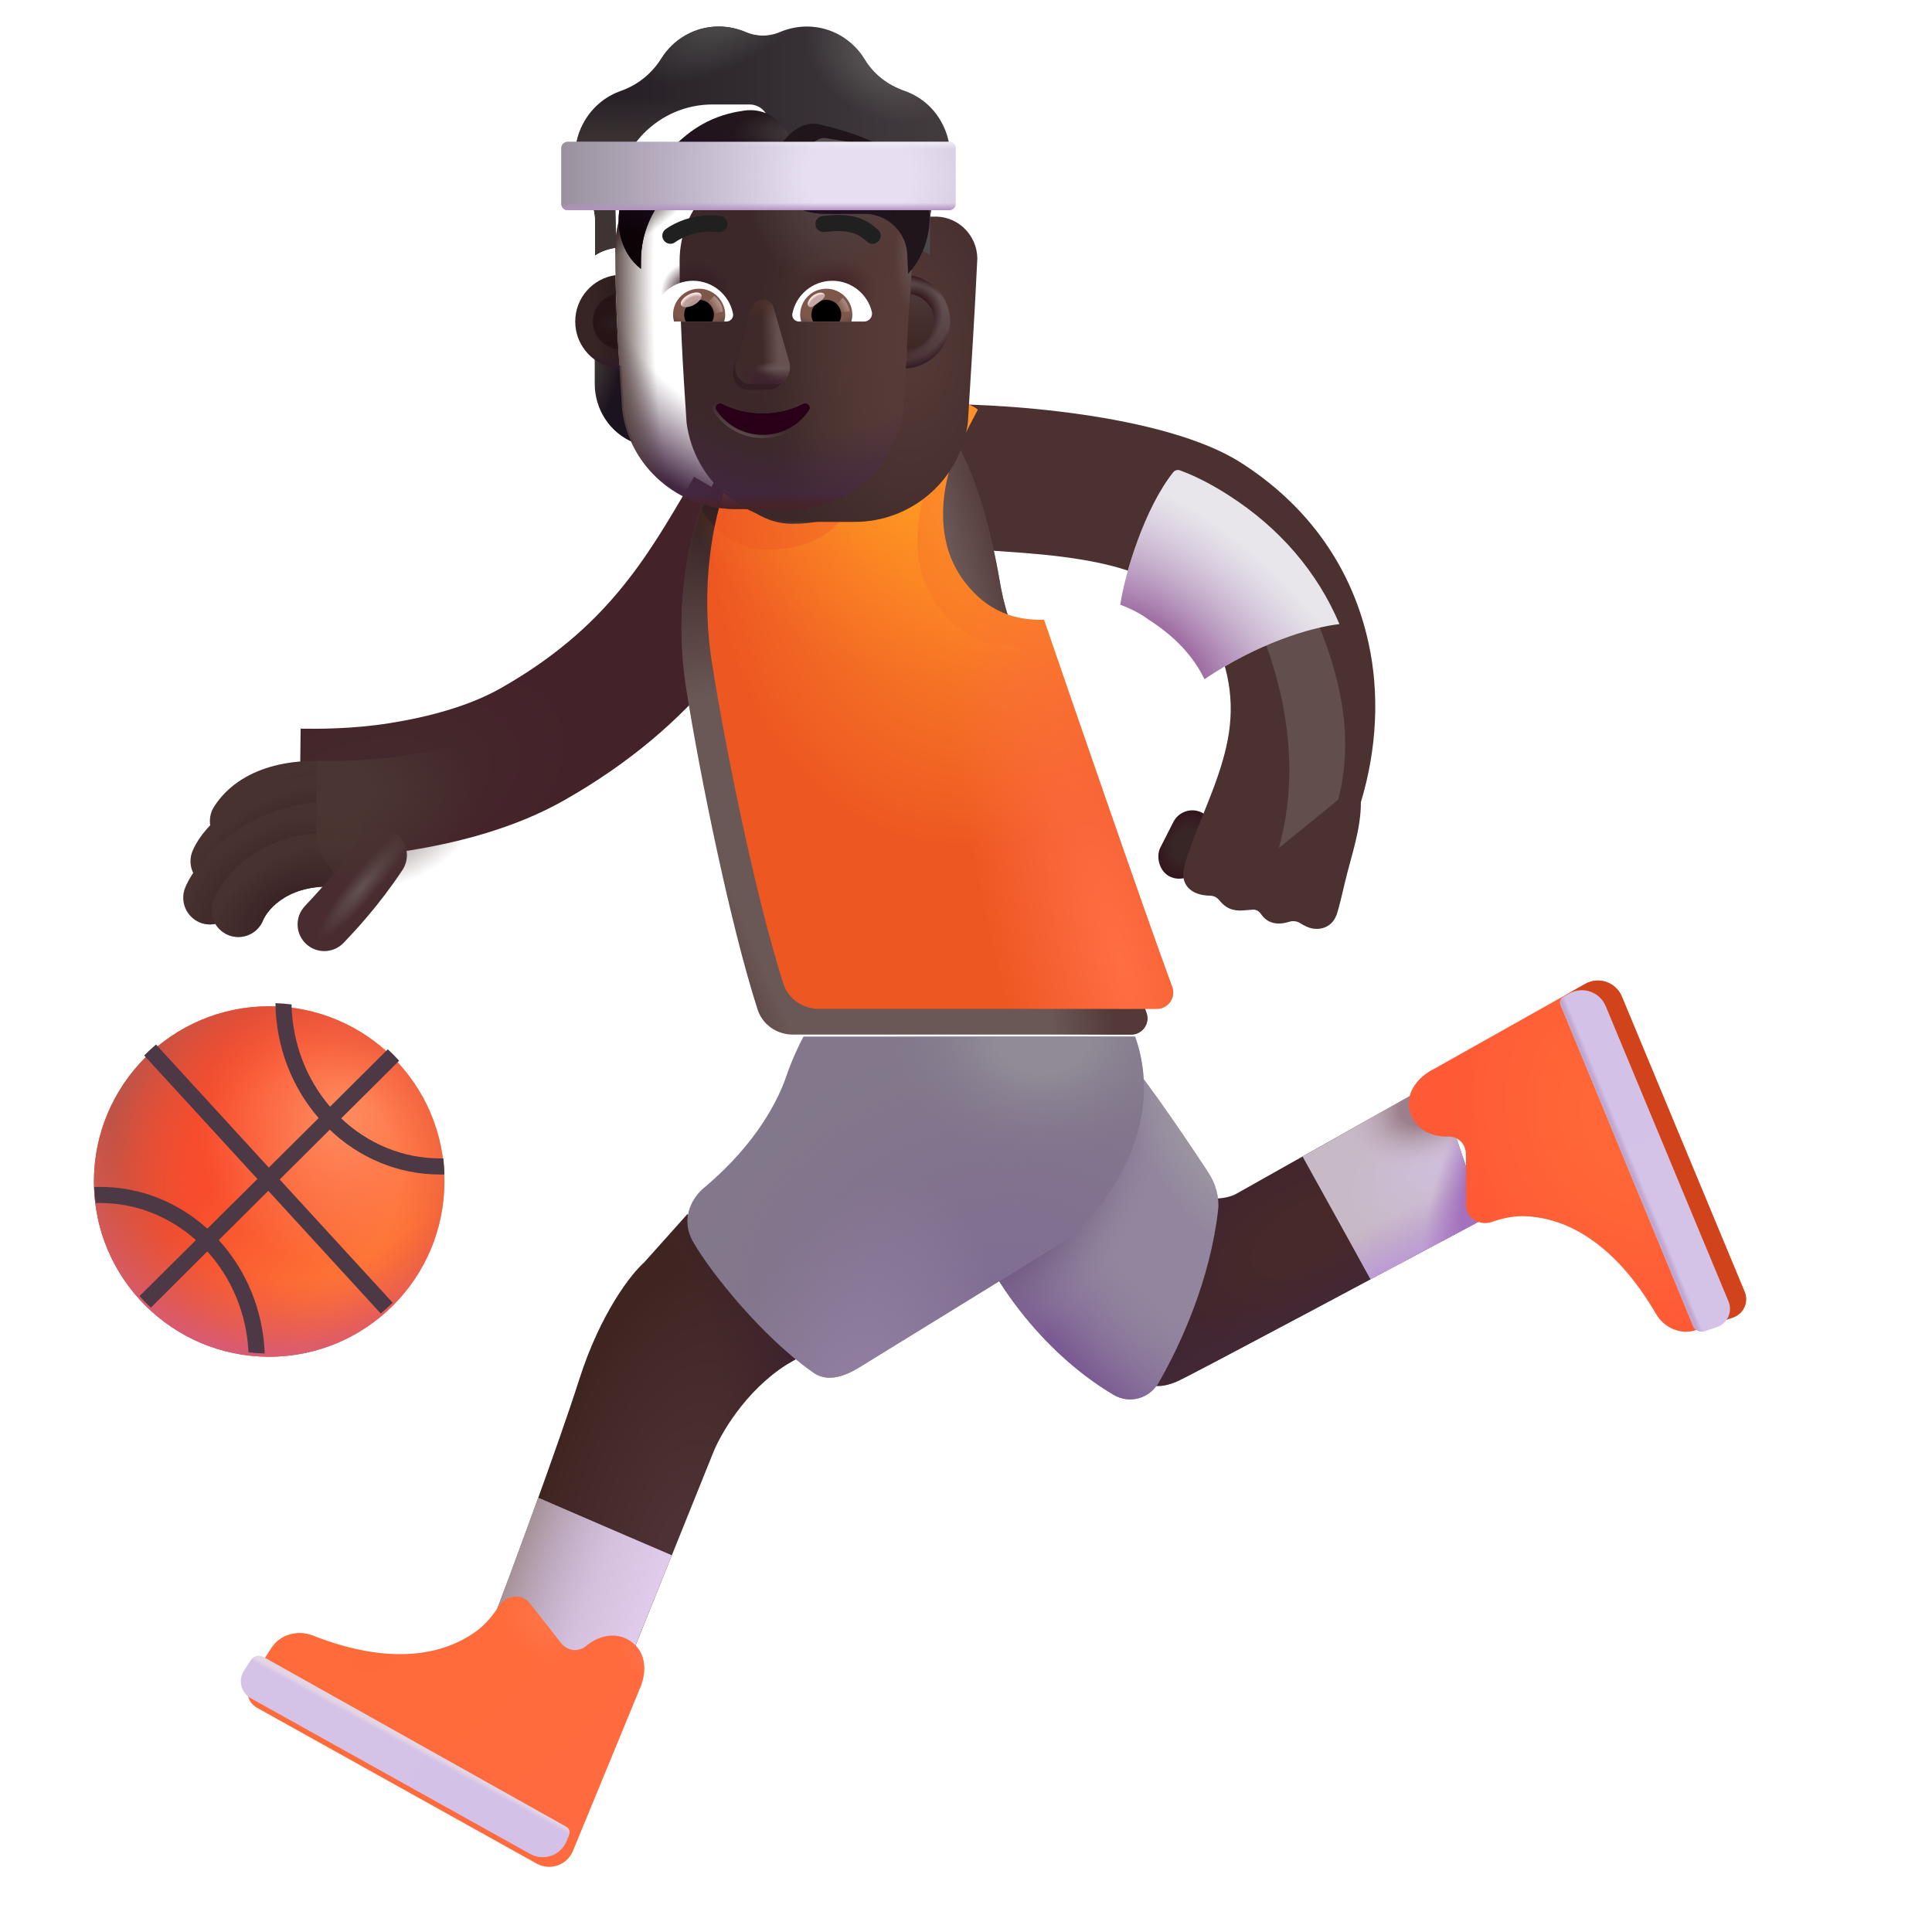 <svg viewBox="1 1 30 30" xmlns="http://www.w3.org/2000/svg">
<rect x="19.37" y="13.469" width="0.659" height="1.111" rx="0.33" transform="rotate(26.961 19.37 13.469)" fill="url(#paint0_radial_3987_23223)"/>
<g filter="url(#filter0_i_3987_23223)">
<path d="M15.216 10.026C15.589 10.015 16.079 10.037 16.69 10.085C17.517 10.149 18.381 10.28 18.828 10.615C19.41 10.986 19.737 11.443 19.854 11.987C19.987 12.601 19.877 13.126 19.624 13.788C19.575 13.916 19.523 14.045 19.473 14.171C19.349 14.482 19.234 14.771 19.186 14.971C19.125 15.229 19.284 15.404 19.59 15.408C19.645 15.409 19.696 15.434 19.73 15.476C19.778 15.534 19.846 15.6 19.936 15.623C20.018 15.645 20.076 15.64 20.155 15.633C20.185 15.63 20.218 15.627 20.256 15.625C20.303 15.623 20.346 15.646 20.373 15.684C20.414 15.742 20.468 15.805 20.573 15.831C20.662 15.852 20.75 15.835 20.817 15.814C20.874 15.795 20.938 15.802 20.989 15.835C21.048 15.872 21.123 15.911 21.194 15.92C21.335 15.94 21.499 15.881 21.561 15.686C21.596 15.578 21.64 15.389 21.682 15.21C21.78 14.793 21.932 14.389 21.932 13.956C22.186 13.112 22.219 12.263 22.053 11.495C21.805 10.345 21.138 9.366 20.065 8.682C18.888 7.933 16.307 7.739 15.043 7.779C14.963 7.782 14.903 7.784 14.87 7.784V10.034C14.968 10.034 15.084 10.03 15.216 10.026Z" fill="#4B3230"/>
</g>
<circle cx="5.18" cy="19.346" r="2.721" fill="url(#paint1_linear_3987_23223)"/>
<circle cx="5.18" cy="19.346" r="2.721" fill="url(#paint2_radial_3987_23223)"/>
<circle cx="5.18" cy="19.346" r="2.721" fill="url(#paint3_radial_3987_23223)"/>
<circle cx="5.18" cy="19.346" r="2.721" fill="url(#paint4_radial_3987_23223)"/>
<g filter="url(#filter1_i_3987_23223)">
<path d="M5.527 16.647C5.54 17.259 5.765 17.814 6.125 18.235L7.022 17.343C7.084 17.4 7.142 17.459 7.198 17.521L6.298 18.416C6.707 18.803 7.247 19.038 7.836 19.038C7.852 19.038 7.868 19.038 7.884 19.037C7.894 19.119 7.899 19.203 7.901 19.287C7.88 19.288 7.858 19.288 7.836 19.288C7.174 19.288 6.573 19.024 6.12 18.592L5.343 19.365L7.097 21.278C7.038 21.337 6.976 21.393 6.912 21.446L5.166 19.541L4.397 20.306C4.818 20.767 5.085 21.386 5.11 22.067C5.026 22.065 4.942 22.059 4.859 22.049C4.83 21.44 4.591 20.892 4.219 20.482L3.343 21.354C3.281 21.297 3.222 21.238 3.166 21.176L4.042 20.306C3.639 19.946 3.119 19.73 2.553 19.73C2.531 19.73 2.508 19.73 2.486 19.731C2.474 19.649 2.466 19.566 2.462 19.481C2.493 19.48 2.523 19.48 2.553 19.48C3.191 19.48 3.773 19.725 4.219 20.129L4.997 19.357L3.239 17.439C3.298 17.38 3.359 17.323 3.423 17.269L5.174 19.18L5.948 18.411C5.538 17.939 5.286 17.313 5.277 16.627C5.361 16.63 5.445 16.637 5.527 16.647Z" fill="url(#paint5_radial_3987_23223)"/>
</g>
<path d="M11.001 20.604L11.673 19.854L14.009 21.713C13.938 21.76 13.681 21.921 13.212 22.19C12.568 22.602 12.183 23.278 12.071 23.565L10.579 27.268L8.602 26.299C8.928 25.44 9.662 23.462 9.993 22.424C10.324 21.387 10.803 20.778 11.001 20.604Z" fill="url(#paint6_radial_3987_23223)"/>
<path d="M11.001 20.604L11.673 19.854L14.009 21.713C13.938 21.76 13.681 21.921 13.212 22.19C12.568 22.602 12.183 23.278 12.071 23.565L10.579 27.268L8.602 26.299C8.928 25.44 9.662 23.462 9.993 22.424C10.324 21.387 10.803 20.778 11.001 20.604Z" fill="url(#paint7_radial_3987_23223)"/>
<path d="M11.432 25.15L10.579 27.268L8.602 26.299C8.778 25.836 9.072 25.048 9.357 24.258L11.432 25.15Z" fill="url(#paint8_linear_3987_23223)"/>
<path d="M11.432 25.15L10.579 27.268L8.602 26.299C8.778 25.836 9.072 25.048 9.357 24.258L11.432 25.15Z" fill="url(#paint9_linear_3987_23223)"/>
<g filter="url(#filter2_i_3987_23223)">
<path d="M9.12 25.789L9.602 26.401C9.747 26.588 9.935 26.518 10.001 26.459C10.122 26.351 10.434 26.188 10.712 26.401C10.99 26.613 10.906 26.979 10.829 27.135L9.797 29.641C9.706 29.862 9.442 29.954 9.233 29.838L4.894 27.42C4.742 27.335 4.694 27.141 4.788 26.995L5.114 26.489C5.25 26.278 5.522 26.204 5.757 26.296C7.171 26.852 7.951 26.482 8.302 26.225C8.445 26.12 8.559 25.977 8.647 25.838C8.751 25.673 9 25.636 9.12 25.789Z" fill="url(#paint10_radial_3987_23223)"/>
<path d="M9.12 25.789L9.602 26.401C9.747 26.588 9.935 26.518 10.001 26.459C10.122 26.351 10.434 26.188 10.712 26.401C10.99 26.613 10.906 26.979 10.829 27.135L9.797 29.641C9.706 29.862 9.442 29.954 9.233 29.838L4.894 27.42C4.742 27.335 4.694 27.141 4.788 26.995L5.114 26.489C5.25 26.278 5.522 26.204 5.757 26.296C7.171 26.852 7.951 26.482 8.302 26.225C8.445 26.12 8.559 25.977 8.647 25.838C8.751 25.673 9 25.636 9.12 25.789Z" fill="url(#paint11_radial_3987_23223)"/>
<path d="M9.12 25.789L9.602 26.401C9.747 26.588 9.935 26.518 10.001 26.459C10.122 26.351 10.434 26.188 10.712 26.401C10.99 26.613 10.906 26.979 10.829 27.135L9.797 29.641C9.706 29.862 9.442 29.954 9.233 29.838L4.894 27.42C4.742 27.335 4.694 27.141 4.788 26.995L5.114 26.489C5.25 26.278 5.522 26.204 5.757 26.296C7.171 26.852 7.951 26.482 8.302 26.225C8.445 26.12 8.559 25.977 8.647 25.838C8.751 25.673 9 25.636 9.12 25.789Z" fill="url(#paint12_radial_3987_23223)"/>
</g>
<g filter="url(#filter3_i_3987_23223)">
<path d="M9.794 29.418C9.838 29.443 9.856 29.497 9.837 29.543L9.797 29.641C9.706 29.862 9.442 29.954 9.233 29.838L4.894 27.42C4.742 27.335 4.694 27.141 4.787 26.995L4.893 26.831C4.936 26.765 5.023 26.743 5.093 26.782L9.794 29.418Z" fill="url(#paint13_linear_3987_23223)"/>
<path d="M9.794 29.418C9.838 29.443 9.856 29.497 9.837 29.543L9.797 29.641C9.706 29.862 9.442 29.954 9.233 29.838L4.894 27.42C4.742 27.335 4.694 27.141 4.787 26.995L4.893 26.831C4.936 26.765 5.023 26.743 5.093 26.782L9.794 29.418Z" fill="url(#paint14_linear_3987_23223)"/>
</g>
<path d="M19.267 22.455C19.054 22.546 18.915 22.524 18.895 22.502L19.649 19.572C19.881 19.654 20.123 19.585 20.204 19.533L23.313 17.783L24.04 19.928C22.522 20.733 19.479 22.365 19.267 22.455Z" fill="url(#paint15_radial_3987_23223)"/>
<path d="M19.267 22.455C19.054 22.546 18.915 22.524 18.895 22.502L19.649 19.572C19.881 19.654 20.123 19.585 20.204 19.533L23.313 17.783L24.04 19.928C22.522 20.733 19.479 22.365 19.267 22.455Z" fill="url(#paint16_linear_3987_23223)"/>
<path d="M22.282 20.864C22.292 20.858 22.302 20.853 22.312 20.848C22.948 20.509 23.568 20.178 24.04 19.928L23.313 17.783L21.226 18.958L22.282 20.864Z" fill="url(#paint17_radial_3987_23223)"/>
<path d="M22.282 20.864C22.292 20.858 22.302 20.853 22.312 20.848C22.948 20.509 23.568 20.178 24.04 19.928L23.313 17.783L21.226 18.958L22.282 20.864Z" fill="url(#paint18_linear_3987_23223)"/>
<path d="M22.282 20.864C22.292 20.858 22.302 20.853 22.312 20.848C22.948 20.509 23.568 20.178 24.04 19.928L23.313 17.783L21.226 18.958L22.282 20.864Z" fill="url(#paint19_radial_3987_23223)"/>
<path d="M22.282 20.864C22.292 20.858 22.302 20.853 22.312 20.848C22.948 20.509 23.568 20.178 24.04 19.928L23.313 17.783L21.226 18.958L22.282 20.864Z" fill="url(#paint20_radial_3987_23223)"/>
<path d="M18.292 22.659C17.092 21.946 16.373 20.761 16.149 20.205L18.305 17.19C18.683 17.6 19.356 18.586 19.765 19.212C19.879 19.385 19.936 19.59 19.913 19.796C19.794 20.856 19.346 21.856 18.99 22.471C18.848 22.719 18.538 22.804 18.292 22.659Z" fill="#92869E"/>
<path d="M18.292 22.659C17.092 21.946 16.373 20.761 16.149 20.205L18.305 17.19C18.683 17.6 19.356 18.586 19.765 19.212C19.879 19.385 19.936 19.59 19.913 19.796C19.794 20.856 19.346 21.856 18.99 22.471C18.848 22.719 18.538 22.804 18.292 22.659Z" fill="url(#paint21_radial_3987_23223)"/>
<path d="M18.292 22.659C17.092 21.946 16.373 20.761 16.149 20.205L18.305 17.19C18.683 17.6 19.356 18.586 19.765 19.212C19.879 19.385 19.936 19.59 19.913 19.796C19.794 20.856 19.346 21.856 18.99 22.471C18.848 22.719 18.538 22.804 18.292 22.659Z" fill="url(#paint22_radial_3987_23223)"/>
<path d="M18.292 22.659C17.092 21.946 16.373 20.761 16.149 20.205L18.305 17.19C18.683 17.6 19.356 18.586 19.765 19.212C19.879 19.385 19.936 19.59 19.913 19.796C19.794 20.856 19.346 21.856 18.99 22.471C18.848 22.719 18.538 22.804 18.292 22.659Z" fill="url(#paint23_radial_3987_23223)"/>
<g filter="url(#filter4_i_3987_23223)">
<path d="M12.962 17.455C13.056 17.18 13.178 16.934 13.227 16.846H18.376C18.915 18.365 17.724 19.772 17.177 20.084C16.198 20.686 14.284 21.864 14.091 21.983C13.848 22.131 13.579 22.221 13.36 22.049C12.602 21.518 11.806 20.541 11.517 20.041C11.285 19.641 11.54 19.302 11.696 19.182C12.524 18.483 12.845 17.799 12.962 17.455Z" fill="#83788B"/>
<path d="M12.962 17.455C13.056 17.18 13.178 16.934 13.227 16.846H18.376C18.915 18.365 17.724 19.772 17.177 20.084C16.198 20.686 14.284 21.864 14.091 21.983C13.848 22.131 13.579 22.221 13.36 22.049C12.602 21.518 11.806 20.541 11.517 20.041C11.285 19.641 11.54 19.302 11.696 19.182C12.524 18.483 12.845 17.799 12.962 17.455Z" fill="url(#paint24_radial_3987_23223)"/>
<path d="M12.962 17.455C13.056 17.18 13.178 16.934 13.227 16.846H18.376C18.915 18.365 17.724 19.772 17.177 20.084C16.198 20.686 14.284 21.864 14.091 21.983C13.848 22.131 13.579 22.221 13.36 22.049C12.602 21.518 11.806 20.541 11.517 20.041C11.285 19.641 11.54 19.302 11.696 19.182C12.524 18.483 12.845 17.799 12.962 17.455Z" fill="url(#paint25_radial_3987_23223)"/>
<path d="M12.962 17.455C13.056 17.18 13.178 16.934 13.227 16.846H18.376C18.915 18.365 17.724 19.772 17.177 20.084C16.198 20.686 14.284 21.864 14.091 21.983C13.848 22.131 13.579 22.221 13.36 22.049C12.602 21.518 11.806 20.541 11.517 20.041C11.285 19.641 11.54 19.302 11.696 19.182C12.524 18.483 12.845 17.799 12.962 17.455Z" fill="url(#paint26_radial_3987_23223)"/>
</g>
<g filter="url(#filter5_i_3987_23223)">
<path d="M23.563 19.82L23.563 19.041C23.566 18.804 23.375 18.743 23.286 18.748C23.124 18.758 22.779 18.693 22.692 18.354C22.605 18.015 22.898 17.78 23.055 17.705L25.417 16.377C25.626 16.26 25.89 16.351 25.983 16.572L27.89 21.158C27.957 21.318 27.875 21.501 27.711 21.557L27.142 21.752C26.903 21.834 26.644 21.723 26.517 21.506C25.751 20.194 24.91 20 24.475 19.985C24.298 19.979 24.119 20.02 23.964 20.075C23.78 20.139 23.562 20.015 23.563 19.82Z" fill="url(#paint27_radial_3987_23223)"/>
<path d="M23.563 19.82L23.563 19.041C23.566 18.804 23.375 18.743 23.286 18.748C23.124 18.758 22.779 18.693 22.692 18.354C22.605 18.015 22.898 17.78 23.055 17.705L25.417 16.377C25.626 16.26 25.89 16.351 25.983 16.572L27.89 21.158C27.957 21.318 27.875 21.501 27.711 21.557L27.142 21.752C26.903 21.834 26.644 21.723 26.517 21.506C25.751 20.194 24.91 20 24.475 19.985C24.298 19.979 24.119 20.02 23.964 20.075C23.78 20.139 23.562 20.015 23.563 19.82Z" fill="url(#paint28_linear_3987_23223)"/>
</g>
<g filter="url(#filter6_i_3987_23223)">
<path d="M25.282 16.554C25.263 16.507 25.281 16.453 25.326 16.429L25.417 16.377C25.626 16.26 25.89 16.351 25.983 16.572L27.89 21.158C27.957 21.318 27.875 21.501 27.711 21.557L27.526 21.62C27.451 21.646 27.369 21.609 27.339 21.536L25.282 16.554Z" fill="url(#paint29_linear_3987_23223)"/>
<path d="M25.282 16.554C25.263 16.507 25.281 16.453 25.326 16.429L25.417 16.377C25.626 16.26 25.89 16.351 25.983 16.572L27.89 21.158C27.957 21.318 27.875 21.501 27.711 21.557L27.526 21.62C27.451 21.646 27.369 21.609 27.339 21.536L25.282 16.554Z" fill="url(#paint30_linear_3987_23223)"/>
</g>
<g filter="url(#filter7_ii_3987_23223)">
<path fill-rule="evenodd" clip-rule="evenodd" d="M11.974 8.996C11.992 8.966 12.009 8.935 12.027 8.904L13.755 9.912C13.73 9.954 13.706 9.996 13.681 10.039C12.969 11.263 12.111 12.737 10.005 13.93C9.237 14.365 8.351 14.586 7.624 14.703C7.367 14.744 7.121 14.774 6.895 14.794C6.345 14.845 5.901 14.391 5.907 13.839L5.918 12.815C6.168 12.817 6.701 12.825 7.307 12.728C7.924 12.63 8.545 12.458 9.019 12.19C10.652 11.265 11.279 10.189 11.974 8.996Z" fill="url(#paint31_radial_3987_23223)"/>
</g>
<path d="M11.657 11.705C11.419 10.205 11.8 8.96 12.04 8.58C12.333 7.974 13.027 7.776 13.336 7.752H15.774C16.16 8.329 16.408 9.347 16.518 9.992C16.552 10.195 16.596 10.396 16.663 10.591C17.028 11.655 18.29 15.332 18.802 16.725C18.863 16.89 18.74 17.065 18.564 17.065H13.313C13.064 17.065 12.84 16.911 12.764 16.674C12.341 15.359 11.871 13.058 11.657 11.705Z" fill="#6A5856"/>
<path d="M11.657 11.705C11.419 10.205 11.8 8.96 12.04 8.58C12.333 7.974 13.027 7.776 13.336 7.752H15.774C16.16 8.329 16.408 9.347 16.518 9.992C16.552 10.195 16.596 10.396 16.663 10.591C17.028 11.655 18.29 15.332 18.802 16.725C18.863 16.89 18.74 17.065 18.564 17.065H13.313C13.064 17.065 12.84 16.911 12.764 16.674C12.341 15.359 11.871 13.058 11.657 11.705Z" fill="url(#paint32_radial_3987_23223)"/>
<path d="M11.657 11.705C11.419 10.205 11.8 8.96 12.04 8.58C12.333 7.974 13.027 7.776 13.336 7.752H15.774C16.16 8.329 16.408 9.347 16.518 9.992C16.552 10.195 16.596 10.396 16.663 10.591C17.028 11.655 18.29 15.332 18.802 16.725C18.863 16.89 18.74 17.065 18.564 17.065H13.313C13.064 17.065 12.84 16.911 12.764 16.674C12.341 15.359 11.871 13.058 11.657 11.705Z" fill="url(#paint33_radial_3987_23223)"/>
<path fill-rule="evenodd" clip-rule="evenodd" d="M6.322 13.685C5.547 13.553 5.152 13.774 5.022 13.974C4.898 14.166 4.641 14.221 4.448 14.097C4.256 13.972 4.201 13.715 4.326 13.523C4.717 12.918 5.54 12.709 6.461 12.866C6.687 12.905 6.839 13.119 6.801 13.345C6.762 13.571 6.548 13.723 6.322 13.685Z" fill="#483230"/>
<path fill-rule="evenodd" clip-rule="evenodd" d="M6.322 13.685C5.547 13.553 5.152 13.774 5.022 13.974C4.898 14.166 4.641 14.221 4.448 14.097C4.256 13.972 4.201 13.715 4.326 13.523C4.717 12.918 5.54 12.709 6.461 12.866C6.687 12.905 6.839 13.119 6.801 13.345C6.762 13.571 6.548 13.723 6.322 13.685Z" fill="url(#paint34_radial_3987_23223)"/>
<path fill-rule="evenodd" clip-rule="evenodd" d="M5.23 14.105C4.924 14.283 4.78 14.475 4.757 14.531C4.67 14.743 4.428 14.844 4.216 14.757C4.004 14.67 3.902 14.428 3.989 14.216C4.109 13.925 4.425 13.613 4.813 13.387C5.22 13.151 5.763 12.974 6.393 13.006C6.622 13.017 6.798 13.212 6.786 13.441C6.775 13.67 6.58 13.846 6.351 13.835C5.903 13.812 5.518 13.938 5.23 14.105Z" fill="#483230"/>
<path fill-rule="evenodd" clip-rule="evenodd" d="M5.23 14.105C4.924 14.283 4.78 14.475 4.757 14.531C4.67 14.743 4.428 14.844 4.216 14.757C4.004 14.67 3.902 14.428 3.989 14.216C4.109 13.925 4.425 13.613 4.813 13.387C5.22 13.151 5.763 12.974 6.393 13.006C6.622 13.017 6.798 13.212 6.786 13.441C6.775 13.67 6.58 13.846 6.351 13.835C5.903 13.812 5.518 13.938 5.23 14.105Z" fill="url(#paint35_radial_3987_23223)"/>
<path fill-rule="evenodd" clip-rule="evenodd" d="M5.125 14.597C4.832 14.797 4.676 15.02 4.644 15.097C4.557 15.309 4.315 15.411 4.103 15.324C3.891 15.237 3.789 14.994 3.876 14.782C3.986 14.513 4.273 14.174 4.657 13.911C5.054 13.64 5.597 13.422 6.245 13.455C6.474 13.466 6.65 13.662 6.638 13.89C6.626 14.119 6.431 14.295 6.203 14.284C5.772 14.262 5.404 14.406 5.125 14.597Z" fill="#483230"/>
<path fill-rule="evenodd" clip-rule="evenodd" d="M5.125 14.597C4.832 14.797 4.676 15.02 4.644 15.097C4.557 15.309 4.315 15.411 4.103 15.324C3.891 15.237 3.789 14.994 3.876 14.782C3.986 14.513 4.273 14.174 4.657 13.911C5.054 13.64 5.597 13.422 6.245 13.455C6.474 13.466 6.65 13.662 6.638 13.89C6.626 14.119 6.431 14.295 6.203 14.284C5.772 14.262 5.404 14.406 5.125 14.597Z" fill="url(#paint36_radial_3987_23223)"/>
<path fill-rule="evenodd" clip-rule="evenodd" d="M6.293 14.778C5.504 14.694 5.157 15.115 5.084 15.292C4.997 15.504 4.755 15.606 4.543 15.519C4.331 15.432 4.229 15.19 4.316 14.977C4.527 14.462 5.22 13.83 6.381 13.953C6.608 13.977 6.774 14.181 6.75 14.409C6.725 14.637 6.521 14.802 6.293 14.778Z" fill="#483230"/>
<path fill-rule="evenodd" clip-rule="evenodd" d="M6.293 14.778C5.504 14.694 5.157 15.115 5.084 15.292C4.997 15.504 4.755 15.606 4.543 15.519C4.331 15.432 4.229 15.19 4.316 14.977C4.527 14.462 5.22 13.83 6.381 13.953C6.608 13.977 6.774 14.181 6.75 14.409C6.725 14.637 6.521 14.802 6.293 14.778Z" fill="url(#paint37_radial_3987_23223)"/>
<path fill-rule="evenodd" clip-rule="evenodd" d="M7.132 13.933C7.323 14.059 7.376 14.317 7.25 14.508C6.886 15.059 6.512 15.455 6.345 15.631C6.342 15.634 6.34 15.636 6.337 15.639C6.18 15.805 5.917 15.813 5.751 15.655C5.584 15.498 5.577 15.235 5.735 15.069L5.74 15.063C5.899 14.894 6.234 14.541 6.557 14.051C6.683 13.86 6.94 13.807 7.132 13.933Z" fill="url(#paint38_radial_3987_23223)"/>
<g filter="url(#filter8_i_3987_23223)">
<path d="M11.884 8.911C12.031 9.154 12.385 9.533 12.903 9.533C13.79 9.533 14.157 9.104 14.446 8.432C14.57 8.144 14.811 7.643 14.884 7.479C15.579 7.584 15.774 7.752 15.774 7.752C15.777 7.756 15.779 7.76 15.782 7.764C15.633 8.041 15.381 8.545 15.329 8.748C15.259 9.022 15.091 9.799 15.579 10.436C15.952 10.922 16.391 11.034 16.812 11.024C17.293 12.427 18.345 15.484 18.802 16.725C18.863 16.89 18.74 17.065 18.564 17.065H13.314C13.064 17.065 12.84 16.911 12.764 16.674C12.341 15.359 11.871 13.058 11.657 11.705C11.467 10.508 11.671 9.473 11.884 8.911Z" fill="url(#paint39_radial_3987_23223)"/>
<path d="M11.884 8.911C12.031 9.154 12.385 9.533 12.903 9.533C13.79 9.533 14.157 9.104 14.446 8.432C14.57 8.144 14.811 7.643 14.884 7.479C15.579 7.584 15.774 7.752 15.774 7.752C15.777 7.756 15.779 7.76 15.782 7.764C15.633 8.041 15.381 8.545 15.329 8.748C15.259 9.022 15.091 9.799 15.579 10.436C15.952 10.922 16.391 11.034 16.812 11.024C17.293 12.427 18.345 15.484 18.802 16.725C18.863 16.89 18.74 17.065 18.564 17.065H13.314C13.064 17.065 12.84 16.911 12.764 16.674C12.341 15.359 11.871 13.058 11.657 11.705C11.467 10.508 11.671 9.473 11.884 8.911Z" fill="url(#paint40_radial_3987_23223)"/>
</g>
<path d="M11.884 8.911C12.031 9.154 12.385 9.533 12.903 9.533C13.79 9.533 14.157 9.104 14.446 8.432C14.57 8.144 14.811 7.643 14.884 7.479C15.579 7.584 15.774 7.752 15.774 7.752C15.777 7.756 15.779 7.76 15.782 7.764C15.633 8.041 15.381 8.545 15.329 8.748C15.259 9.022 15.091 9.799 15.579 10.436C15.952 10.922 16.391 11.034 16.812 11.024C17.293 12.427 18.345 15.484 18.802 16.725C18.863 16.89 18.74 17.065 18.564 17.065H13.314C13.064 17.065 12.84 16.911 12.764 16.674C12.341 15.359 11.871 13.058 11.657 11.705C11.467 10.508 11.671 9.473 11.884 8.911Z" fill="url(#paint41_radial_3987_23223)"/>
<path fill-rule="evenodd" clip-rule="evenodd" d="M11.974 8.996C11.992 8.966 12.009 8.935 12.027 8.904L13.755 9.912C13.73 9.954 13.706 9.996 13.681 10.039C12.969 11.263 12.111 12.737 10.005 13.93C9.237 14.365 8.351 14.586 7.624 14.703C7.367 14.744 7.121 14.774 6.895 14.794C6.345 14.845 5.901 14.391 5.907 13.839L5.918 12.815C6.168 12.817 6.701 12.825 7.307 12.728C7.924 12.63 8.545 12.458 9.019 12.19C10.652 11.265 11.279 10.189 11.974 8.996Z" fill="url(#paint42_radial_3987_23223)"/>
<path d="M15.042 6.679C15.194 6.674 15.335 6.622 15.451 6.539V6.96C15.451 7.364 15.21 7.724 14.845 7.873C14.922 7.709 14.975 7.531 15.001 7.34L15.042 6.679Z" fill="url(#paint43_radial_3987_23223)"/>
<path d="M10.644 6.679C10.492 6.674 10.351 6.622 10.235 6.539V6.96C10.235 7.364 10.476 7.724 10.841 7.873C10.764 7.709 10.711 7.531 10.685 7.34L10.644 6.679Z" fill="url(#paint44_radial_3987_23223)"/>
<g filter="url(#filter9_ii_3987_23223)">
<path d="M10.661 7.364C10.777 8.247 11.528 8.904 12.418 8.904H13.271C14.161 8.904 14.913 8.247 15.029 7.364C15.082 6.512 15.136 5.663 15.176 4.812C15.171 4.465 14.897 4.178 14.552 4.164H13.919C13.487 4.164 13.096 3.909 12.918 3.511C12.873 3.397 12.762 3.322 12.64 3.322H12.064C11.229 3.322 10.553 4.006 10.553 4.85C10.553 5.692 10.605 6.52 10.661 7.364Z" fill="url(#paint45_radial_3987_23223)"/>
</g>
<path d="M10.661 7.364C10.777 8.247 11.528 8.904 12.418 8.904H13.271C14.161 8.904 14.913 8.247 15.029 7.364C15.082 6.512 15.136 5.663 15.176 4.812C15.171 4.465 14.897 4.178 14.552 4.164H13.919C13.487 4.164 13.096 3.909 12.918 3.511C12.873 3.397 12.762 3.322 12.64 3.322H12.064C11.229 3.322 10.553 4.006 10.553 4.85C10.553 5.692 10.605 6.52 10.661 7.364Z" fill="url(#paint46_linear_3987_23223)"/>
<path d="M10.661 7.364C10.777 8.247 11.528 8.904 12.418 8.904H13.271C14.161 8.904 14.913 8.247 15.029 7.364C15.082 6.512 15.136 5.663 15.176 4.812C15.171 4.465 14.897 4.178 14.552 4.164H13.919C13.487 4.164 13.096 3.909 12.918 3.511C12.873 3.397 12.762 3.322 12.64 3.322H12.064C11.229 3.322 10.553 4.006 10.553 4.85C10.553 5.692 10.605 6.52 10.661 7.364Z" fill="url(#paint47_radial_3987_23223)"/>
<path d="M10.661 7.364C10.777 8.247 11.528 8.904 12.418 8.904H13.271C14.161 8.904 14.913 8.247 15.029 7.364C15.082 6.512 15.136 5.663 15.176 4.812C15.171 4.465 14.897 4.178 14.552 4.164H13.919C13.487 4.164 13.096 3.909 12.918 3.511C12.873 3.397 12.762 3.322 12.64 3.322H12.064C11.229 3.322 10.553 4.006 10.553 4.85C10.553 5.692 10.605 6.52 10.661 7.364Z" fill="url(#paint48_radial_3987_23223)"/>
<path d="M10.661 7.364C10.777 8.247 11.528 8.904 12.418 8.904H13.271C14.161 8.904 14.913 8.247 15.029 7.364C15.082 6.512 15.136 5.663 15.176 4.812C15.171 4.465 14.897 4.178 14.552 4.164H13.919C13.487 4.164 13.096 3.909 12.918 3.511C12.873 3.397 12.762 3.322 12.64 3.322H12.064C11.229 3.322 10.553 4.006 10.553 4.85C10.553 5.692 10.605 6.52 10.661 7.364Z" fill="url(#paint49_radial_3987_23223)"/>
<path d="M10.661 7.364C10.777 8.247 11.528 8.904 12.418 8.904H13.271C14.161 8.904 14.913 8.247 15.029 7.364C15.082 6.512 15.136 5.663 15.176 4.812C15.171 4.465 14.897 4.178 14.552 4.164H13.919C13.487 4.164 13.096 3.909 12.918 3.511C12.873 3.397 12.762 3.322 12.64 3.322H12.064C11.229 3.322 10.553 4.006 10.553 4.85C10.553 5.692 10.605 6.52 10.661 7.364Z" fill="url(#paint50_radial_3987_23223)"/>
<path d="M10.661 7.364C10.777 8.247 11.528 8.904 12.418 8.904H13.271C14.161 8.904 14.913 8.247 15.029 7.364C15.082 6.512 15.136 5.663 15.176 4.812C15.171 4.465 14.897 4.178 14.552 4.164H13.919C13.487 4.164 13.096 3.909 12.918 3.511C12.873 3.397 12.762 3.322 12.64 3.322H12.064C11.229 3.322 10.553 4.006 10.553 4.85C10.553 5.692 10.605 6.52 10.661 7.364Z" fill="url(#paint51_radial_3987_23223)"/>
<path d="M10.661 7.364C10.777 8.247 11.528 8.904 12.418 8.904H13.271C14.161 8.904 14.913 8.247 15.029 7.364C15.082 6.512 15.136 5.663 15.176 4.812C15.171 4.465 14.897 4.178 14.552 4.164H13.919C13.487 4.164 13.096 3.909 12.918 3.511C12.873 3.397 12.762 3.322 12.64 3.322H12.064C11.229 3.322 10.553 4.006 10.553 4.85C10.553 5.692 10.605 6.52 10.661 7.364Z" fill="url(#paint52_radial_3987_23223)"/>
<path d="M10.661 7.364C10.777 8.247 11.528 8.904 12.418 8.904H13.271C14.161 8.904 14.913 8.247 15.029 7.364C15.082 6.512 15.136 5.663 15.176 4.812C15.171 4.465 14.897 4.178 14.552 4.164H13.919C13.487 4.164 13.096 3.909 12.918 3.511C12.873 3.397 12.762 3.322 12.64 3.322H12.064C11.229 3.322 10.553 4.006 10.553 4.85C10.553 5.692 10.605 6.52 10.661 7.364Z" fill="url(#paint53_radial_3987_23223)"/>
<path d="M10.661 7.364C10.777 8.247 11.528 8.904 12.418 8.904H13.271C14.161 8.904 14.913 8.247 15.029 7.364C15.082 6.512 15.136 5.663 15.176 4.812C15.171 4.465 14.897 4.178 14.552 4.164H13.919C13.487 4.164 13.096 3.909 12.918 3.511C12.873 3.397 12.762 3.322 12.64 3.322H12.064C11.229 3.322 10.553 4.006 10.553 4.85C10.553 5.692 10.605 6.52 10.661 7.364Z" fill="url(#paint54_linear_3987_23223)"/>
<g filter="url(#filter10_f_3987_23223)">
<path d="M12.661 5.879L12.394 6.71C12.348 6.881 12.458 7.052 12.613 7.052H12.944C13.099 7.052 13.209 6.878 13.163 6.71L12.94 5.879C12.892 5.694 12.712 5.694 12.661 5.879Z" fill="#331E24"/>
</g>
<g filter="url(#filter11_f_3987_23223)">
<path d="M12.67 5.79L12.43 6.622C12.38 6.793 12.498 6.964 12.665 6.964H13.021C13.188 6.964 13.305 6.79 13.256 6.622L13.016 5.79C12.964 5.606 12.724 5.606 12.67 5.79Z" fill="#402929"/>
<path d="M12.67 5.79L12.43 6.622C12.38 6.793 12.498 6.964 12.665 6.964H13.021C13.188 6.964 13.305 6.79 13.256 6.622L13.016 5.79C12.964 5.606 12.724 5.606 12.67 5.79Z" fill="url(#paint55_linear_3987_23223)"/>
<path d="M12.67 5.79L12.43 6.622C12.38 6.793 12.498 6.964 12.665 6.964H13.021C13.188 6.964 13.305 6.79 13.256 6.622L13.016 5.79C12.964 5.606 12.724 5.606 12.67 5.79Z" fill="url(#paint56_radial_3987_23223)"/>
<path d="M12.67 5.79L12.43 6.622C12.38 6.793 12.498 6.964 12.665 6.964H13.021C13.188 6.964 13.305 6.79 13.256 6.622L13.016 5.79C12.964 5.606 12.724 5.606 12.67 5.79Z" fill="url(#paint57_linear_3987_23223)"/>
<path d="M12.67 5.79L12.43 6.622C12.38 6.793 12.498 6.964 12.665 6.964H13.021C13.188 6.964 13.305 6.79 13.256 6.622L13.016 5.79C12.964 5.606 12.724 5.606 12.67 5.79Z" fill="url(#paint58_radial_3987_23223)"/>
<path d="M12.67 5.79L12.43 6.622C12.38 6.793 12.498 6.964 12.665 6.964H13.021C13.188 6.964 13.305 6.79 13.256 6.622L13.016 5.79C12.964 5.606 12.724 5.606 12.67 5.79Z" fill="url(#paint59_linear_3987_23223)"/>
</g>
<g filter="url(#filter12_f_3987_23223)">
<path d="M12.843 7.423C12.613 7.423 12.398 7.369 12.216 7.275C12.154 7.243 12.088 7.313 12.127 7.369C12.278 7.599 12.542 7.752 12.843 7.752C13.144 7.752 13.408 7.599 13.559 7.369C13.598 7.311 13.532 7.243 13.47 7.275C13.288 7.369 13.075 7.423 12.843 7.423Z" stroke="url(#paint60_linear_3987_23223)" stroke-width="0.1"/>
</g>
<path d="M12.843 7.423C12.613 7.423 12.398 7.369 12.216 7.275C12.154 7.243 12.088 7.313 12.127 7.369C12.278 7.599 12.542 7.752 12.843 7.752C13.144 7.752 13.408 7.599 13.559 7.369C13.598 7.311 13.532 7.243 13.47 7.275C13.288 7.369 13.075 7.423 12.843 7.423Z" fill="url(#paint61_radial_3987_23223)"/>
<g filter="url(#filter13_ii_3987_23223)">
<path d="M15.039 3.109C15.272 3.189 15.48 3.351 15.612 3.584C15.823 3.955 15.792 4.399 15.564 4.727C15.485 4.843 15.442 4.982 15.442 5.122V5.66C15.357 5.601 15.246 5.557 15.14 5.538L15.176 4.812C15.171 4.465 14.897 4.178 14.552 4.164H13.919C13.487 4.164 13.096 3.909 12.918 3.511C12.873 3.397 12.762 3.322 12.64 3.322H12.064C11.229 3.322 10.553 4.006 10.553 4.851L10.567 5.546C10.452 5.563 10.332 5.601 10.241 5.665V5.122C10.241 4.982 10.198 4.843 10.119 4.727C9.903 4.409 9.864 3.982 10.054 3.621C10.186 3.371 10.399 3.196 10.642 3.111C10.901 3.019 11.121 2.844 11.268 2.609C11.455 2.31 11.784 2.112 12.16 2.112C12.306 2.112 12.446 2.143 12.575 2.196C12.748 2.272 12.942 2.272 13.115 2.196C13.242 2.143 13.381 2.112 13.528 2.112C13.909 2.112 14.242 2.318 14.427 2.623C14.566 2.854 14.785 3.021 15.039 3.109Z" fill="url(#paint62_linear_3987_23223)"/>
<path d="M15.039 3.109C15.272 3.189 15.48 3.351 15.612 3.584C15.823 3.955 15.792 4.399 15.564 4.727C15.485 4.843 15.442 4.982 15.442 5.122V5.66C15.357 5.601 15.246 5.557 15.14 5.538L15.176 4.812C15.171 4.465 14.897 4.178 14.552 4.164H13.919C13.487 4.164 13.096 3.909 12.918 3.511C12.873 3.397 12.762 3.322 12.64 3.322H12.064C11.229 3.322 10.553 4.006 10.553 4.851L10.567 5.546C10.452 5.563 10.332 5.601 10.241 5.665V5.122C10.241 4.982 10.198 4.843 10.119 4.727C9.903 4.409 9.864 3.982 10.054 3.621C10.186 3.371 10.399 3.196 10.642 3.111C10.901 3.019 11.121 2.844 11.268 2.609C11.455 2.31 11.784 2.112 12.16 2.112C12.306 2.112 12.446 2.143 12.575 2.196C12.748 2.272 12.942 2.272 13.115 2.196C13.242 2.143 13.381 2.112 13.528 2.112C13.909 2.112 14.242 2.318 14.427 2.623C14.566 2.854 14.785 3.021 15.039 3.109Z" fill="url(#paint63_radial_3987_23223)"/>
<path d="M15.039 3.109C15.272 3.189 15.48 3.351 15.612 3.584C15.823 3.955 15.792 4.399 15.564 4.727C15.485 4.843 15.442 4.982 15.442 5.122V5.66C15.357 5.601 15.246 5.557 15.14 5.538L15.176 4.812C15.171 4.465 14.897 4.178 14.552 4.164H13.919C13.487 4.164 13.096 3.909 12.918 3.511C12.873 3.397 12.762 3.322 12.64 3.322H12.064C11.229 3.322 10.553 4.006 10.553 4.851L10.567 5.546C10.452 5.563 10.332 5.601 10.241 5.665V5.122C10.241 4.982 10.198 4.843 10.119 4.727C9.903 4.409 9.864 3.982 10.054 3.621C10.186 3.371 10.399 3.196 10.642 3.111C10.901 3.019 11.121 2.844 11.268 2.609C11.455 2.31 11.784 2.112 12.16 2.112C12.306 2.112 12.446 2.143 12.575 2.196C12.748 2.272 12.942 2.272 13.115 2.196C13.242 2.143 13.381 2.112 13.528 2.112C13.909 2.112 14.242 2.318 14.427 2.623C14.566 2.854 14.785 3.021 15.039 3.109Z" fill="url(#paint64_radial_3987_23223)"/>
<path d="M15.039 3.109C15.272 3.189 15.48 3.351 15.612 3.584C15.823 3.955 15.792 4.399 15.564 4.727C15.485 4.843 15.442 4.982 15.442 5.122V5.66C15.357 5.601 15.246 5.557 15.14 5.538L15.176 4.812C15.171 4.465 14.897 4.178 14.552 4.164H13.919C13.487 4.164 13.096 3.909 12.918 3.511C12.873 3.397 12.762 3.322 12.64 3.322H12.064C11.229 3.322 10.553 4.006 10.553 4.851L10.567 5.546C10.452 5.563 10.332 5.601 10.241 5.665V5.122C10.241 4.982 10.198 4.843 10.119 4.727C9.903 4.409 9.864 3.982 10.054 3.621C10.186 3.371 10.399 3.196 10.642 3.111C10.901 3.019 11.121 2.844 11.268 2.609C11.455 2.31 11.784 2.112 12.16 2.112C12.306 2.112 12.446 2.143 12.575 2.196C12.748 2.272 12.942 2.272 13.115 2.196C13.242 2.143 13.381 2.112 13.528 2.112C13.909 2.112 14.242 2.318 14.427 2.623C14.566 2.854 14.785 3.021 15.039 3.109Z" fill="url(#paint65_radial_3987_23223)"/>
<path d="M15.039 3.109C15.272 3.189 15.48 3.351 15.612 3.584C15.823 3.955 15.792 4.399 15.564 4.727C15.485 4.843 15.442 4.982 15.442 5.122V5.66C15.357 5.601 15.246 5.557 15.14 5.538L15.176 4.812C15.171 4.465 14.897 4.178 14.552 4.164H13.919C13.487 4.164 13.096 3.909 12.918 3.511C12.873 3.397 12.762 3.322 12.64 3.322H12.064C11.229 3.322 10.553 4.006 10.553 4.851L10.567 5.546C10.452 5.563 10.332 5.601 10.241 5.665V5.122C10.241 4.982 10.198 4.843 10.119 4.727C9.903 4.409 9.864 3.982 10.054 3.621C10.186 3.371 10.399 3.196 10.642 3.111C10.901 3.019 11.121 2.844 11.268 2.609C11.455 2.31 11.784 2.112 12.16 2.112C12.306 2.112 12.446 2.143 12.575 2.196C12.748 2.272 12.942 2.272 13.115 2.196C13.242 2.143 13.381 2.112 13.528 2.112C13.909 2.112 14.242 2.318 14.427 2.623C14.566 2.854 14.785 3.021 15.039 3.109Z" fill="url(#paint66_radial_3987_23223)"/>
</g>
<g filter="url(#filter14_i_3987_23223)">
<path d="M14.531 4.765C14.452 4.696 14.36 4.623 14.22 4.579C14.083 4.536 13.911 4.524 13.672 4.554C13.603 4.562 13.554 4.625 13.563 4.693C13.571 4.762 13.634 4.811 13.703 4.803C13.92 4.776 14.053 4.79 14.145 4.819C14.235 4.847 14.296 4.893 14.367 4.955C14.419 5 14.498 4.995 14.544 4.942C14.589 4.89 14.584 4.811 14.531 4.765Z" fill="#202020"/>
</g>
<g filter="url(#filter15_i_3987_23223)">
<path d="M11.3 4.716C11.341 4.692 11.399 4.661 11.474 4.631C11.622 4.573 11.833 4.523 12.087 4.554C12.155 4.562 12.204 4.625 12.196 4.693C12.188 4.762 12.125 4.811 12.056 4.803C11.853 4.778 11.684 4.818 11.565 4.865C11.506 4.888 11.46 4.913 11.429 4.931C11.414 4.941 11.402 4.948 11.395 4.953L11.387 4.959L11.386 4.959C11.332 5.002 11.253 4.992 11.211 4.937C11.168 4.882 11.178 4.804 11.233 4.761L11.3 4.716Z" fill="#202020"/>
</g>
<g filter="url(#filter16_if_3987_23223)">
<path d="M12.948 3.573C12.938 3.553 12.928 3.532 12.918 3.511C12.873 3.397 12.762 3.322 12.64 3.322H12.064C11.229 3.322 10.553 4.006 10.553 4.85V4.975C10.399 4.858 10.206 4.611 10.206 4.212C10.206 3.727 10.559 3.482 10.785 3.325C10.848 3.281 10.902 3.244 10.934 3.211C10.948 3.197 10.963 3.181 10.979 3.163C11.138 2.996 11.419 2.697 11.911 2.566C11.991 2.545 12.071 2.529 12.15 2.518C12.618 2.449 12.958 2.867 12.958 3.34V3.567L12.948 3.573Z" fill="#23181C"/>
<path d="M12.948 3.573C12.938 3.553 12.928 3.532 12.918 3.511C12.873 3.397 12.762 3.322 12.64 3.322H12.064C11.229 3.322 10.553 4.006 10.553 4.85V4.975C10.399 4.858 10.206 4.611 10.206 4.212C10.206 3.727 10.559 3.482 10.785 3.325C10.848 3.281 10.902 3.244 10.934 3.211C10.948 3.197 10.963 3.181 10.979 3.163C11.138 2.996 11.419 2.697 11.911 2.566C11.991 2.545 12.071 2.529 12.15 2.518C12.618 2.449 12.958 2.867 12.958 3.34V3.567L12.948 3.573Z" fill="url(#paint67_radial_3987_23223)"/>
<path d="M12.948 3.573C12.938 3.553 12.928 3.532 12.918 3.511C12.873 3.397 12.762 3.322 12.64 3.322H12.064C11.229 3.322 10.553 4.006 10.553 4.85V4.975C10.399 4.858 10.206 4.611 10.206 4.212C10.206 3.727 10.559 3.482 10.785 3.325C10.848 3.281 10.902 3.244 10.934 3.211C10.948 3.197 10.963 3.181 10.979 3.163C11.138 2.996 11.419 2.697 11.911 2.566C11.991 2.545 12.071 2.529 12.15 2.518C12.618 2.449 12.958 2.867 12.958 3.34V3.567L12.948 3.573Z" fill="url(#paint68_radial_3987_23223)"/>
</g>
<g filter="url(#filter17_if_3987_23223)">
<path d="M15.201 5.051L15.188 4.765C15.183 4.42 14.897 4.135 14.552 4.121H13.919C13.517 4.121 13.15 3.901 12.958 3.551V3.551C12.958 3.551 13.284 2.61 13.824 2.732C14.219 2.821 14.642 2.961 14.965 3.172C15.754 3.687 15.616 4.614 15.201 5.051Z" fill="#1F151B"/>
<path d="M15.201 5.051L15.188 4.765C15.183 4.42 14.897 4.135 14.552 4.121H13.919C13.517 4.121 13.15 3.901 12.958 3.551V3.551C12.958 3.551 13.284 2.61 13.824 2.732C14.219 2.821 14.642 2.961 14.965 3.172C15.754 3.687 15.616 4.614 15.201 5.051Z" fill="url(#paint69_radial_3987_23223)"/>
</g>
<path d="M13.925 5.36C14.22 5.36 14.47 5.564 14.537 5.839C14.558 5.918 14.497 5.993 14.416 5.993H13.407C13.343 5.993 13.291 5.934 13.304 5.87C13.361 5.58 13.616 5.36 13.925 5.36Z" fill="white"/>
<path d="M13.831 5.483C14.055 5.483 14.235 5.665 14.235 5.887C14.235 5.923 14.229 5.96 14.22 5.993H13.44C13.431 5.958 13.425 5.923 13.425 5.887C13.425 5.665 13.607 5.483 13.831 5.483Z" fill="url(#paint70_radial_3987_23223)"/>
<path d="M13.6 5.887C13.6 5.758 13.703 5.656 13.831 5.656C13.959 5.656 14.062 5.758 14.062 5.887C14.062 5.925 14.053 5.962 14.036 5.993H13.627C13.609 5.962 13.6 5.925 13.6 5.887Z" fill="black"/>
<g filter="url(#filter18_f_3987_23223)">
<path d="M13.801 5.568C13.83 5.607 13.77 5.654 13.701 5.705C13.633 5.756 13.582 5.792 13.554 5.753C13.525 5.715 13.557 5.642 13.625 5.591C13.694 5.54 13.772 5.53 13.801 5.568Z" fill="#C7A7A3"/>
<path d="M13.801 5.568C13.83 5.607 13.77 5.654 13.701 5.705C13.633 5.756 13.582 5.792 13.554 5.753C13.525 5.715 13.557 5.642 13.625 5.591C13.694 5.54 13.772 5.53 13.801 5.568Z" fill="url(#paint71_radial_3987_23223)"/>
</g>
<g filter="url(#filter19_f_3987_23223)">
<path d="M14.191 5.834C14.176 5.729 14.115 5.651 14.086 5.624L13.968 5.753L14.021 5.857L14.191 5.834Z" fill="url(#paint72_linear_3987_23223)"/>
</g>
<path d="M11.761 5.36C11.466 5.36 11.216 5.564 11.149 5.839C11.128 5.918 11.189 5.993 11.27 5.993H12.279C12.343 5.993 12.395 5.935 12.382 5.87C12.325 5.58 12.068 5.36 11.761 5.36Z" fill="white"/>
<path d="M11.855 5.483C11.631 5.483 11.451 5.665 11.451 5.887C11.451 5.923 11.457 5.96 11.466 5.993H12.246C12.255 5.958 12.261 5.923 12.261 5.887C12.259 5.665 12.079 5.483 11.855 5.483Z" fill="url(#paint73_radial_3987_23223)"/>
<path d="M12.086 5.887C12.086 5.758 11.984 5.656 11.855 5.656C11.727 5.656 11.624 5.758 11.624 5.887C11.624 5.925 11.633 5.962 11.65 5.993H12.059C12.075 5.962 12.086 5.925 12.086 5.887Z" fill="black"/>
<g filter="url(#filter20_f_3987_23223)">
<path d="M12.224 5.839C12.224 5.709 12.118 5.622 12.089 5.596L11.959 5.722L12.039 5.885L12.224 5.839Z" fill="url(#paint74_linear_3987_23223)"/>
</g>
<g filter="url(#filter21_f_3987_23223)">
<ellipse cx="11.733" cy="5.656" rx="0.176" ry="0.089" transform="rotate(-27.914 11.733 5.656)" fill="#C7A7A3" fill-opacity="0.9"/>
<ellipse cx="11.733" cy="5.656" rx="0.176" ry="0.089" transform="rotate(-27.914 11.733 5.656)" fill="url(#paint75_radial_3987_23223)"/>
</g>
<path d="M15.069 6.72C15.099 6.238 15.128 5.758 15.153 5.276C15.495 5.336 15.754 5.634 15.754 5.993C15.754 6.381 15.451 6.698 15.069 6.72Z" fill="url(#paint76_linear_3987_23223)"/>
<path d="M15.069 6.72C15.099 6.238 15.128 5.758 15.153 5.276C15.495 5.336 15.754 5.634 15.754 5.993C15.754 6.381 15.451 6.698 15.069 6.72Z" fill="url(#paint77_radial_3987_23223)"/>
<path d="M15.069 6.72C15.099 6.238 15.128 5.758 15.153 5.276C15.495 5.336 15.754 5.634 15.754 5.993C15.754 6.381 15.451 6.698 15.069 6.72Z" fill="url(#paint78_radial_3987_23223)"/>
<path d="M15.069 6.72C15.099 6.238 15.128 5.758 15.153 5.276C15.495 5.336 15.754 5.634 15.754 5.993C15.754 6.381 15.451 6.698 15.069 6.72Z" fill="url(#paint79_radial_3987_23223)"/>
<path d="M10.557 5.273C10.204 5.322 9.932 5.626 9.932 5.993C9.932 6.382 10.236 6.699 10.62 6.72C10.591 6.237 10.566 5.756 10.557 5.273Z" fill="url(#paint80_linear_3987_23223)"/>
<path d="M10.557 5.273C10.204 5.322 9.932 5.626 9.932 5.993C9.932 6.382 10.236 6.699 10.62 6.72C10.591 6.237 10.566 5.756 10.557 5.273Z" fill="url(#paint81_radial_3987_23223)"/>
<g filter="url(#filter22_f_3987_23223)">
<path d="M10.543 5.571C10.35 5.614 10.206 5.787 10.206 5.993C10.206 6.212 10.369 6.393 10.581 6.421C10.565 6.138 10.552 5.855 10.543 5.571Z" fill="url(#paint82_radial_3987_23223)"/>
</g>
<g filter="url(#filter23_f_3987_23223)">
<path d="M15.079 6.424C15.096 6.137 15.113 5.85 15.129 5.563C15.342 5.589 15.507 5.771 15.507 5.991C15.507 6.229 15.316 6.421 15.079 6.424Z" fill="url(#paint83_linear_3987_23223)"/>
</g>
<g filter="url(#filter24_f_3987_23223)">
<path d="M14.739 3.581L13.798 3.581C13.678 3.581 13.58 3.483 13.58 3.363C13.58 3.228 13.7 3.125 13.833 3.146C14.077 3.185 14.402 3.239 14.619 3.293C15.11 3.415 15.245 3.654 15.283 3.825C15.108 3.61 14.848 3.573 14.739 3.581Z" fill="#504A4C"/>
</g>
<path d="M9.716 3.302C9.716 3.246 9.761 3.202 9.816 3.202H15.741C15.796 3.202 15.841 3.246 15.841 3.302V4.164C15.841 4.219 15.796 4.264 15.741 4.264H9.816C9.761 4.264 9.716 4.219 9.716 4.164V3.302Z" fill="url(#paint84_radial_3987_23223)"/>
<path d="M9.716 3.302C9.716 3.246 9.761 3.202 9.816 3.202H15.741C15.796 3.202 15.841 3.246 15.841 3.302V4.164C15.841 4.219 15.796 4.264 15.741 4.264H9.816C9.761 4.264 9.716 4.219 9.716 4.164V3.302Z" fill="url(#paint85_linear_3987_23223)"/>
<path d="M9.716 3.302C9.716 3.246 9.761 3.202 9.816 3.202H15.741C15.796 3.202 15.841 3.246 15.841 3.302V4.164C15.841 4.219 15.796 4.264 15.741 4.264H9.816C9.761 4.264 9.716 4.219 9.716 4.164V3.302Z" fill="url(#paint86_linear_3987_23223)"/>
<path d="M9.716 3.302C9.716 3.246 9.761 3.202 9.816 3.202H15.741C15.796 3.202 15.841 3.246 15.841 3.302V4.164C15.841 4.219 15.796 4.264 15.741 4.264H9.816C9.761 4.264 9.716 4.219 9.716 4.164V3.302Z" fill="url(#paint87_radial_3987_23223)"/>
<g filter="url(#filter25_f_3987_23223)">
<path d="M20.857 14.169C21.332 12.494 20.659 10.815 20.263 10.184L21.045 9.801C21.951 11.473 21.998 12.575 21.779 13.419L20.857 14.169Z" fill="#614E4D"/>
</g>
<g filter="url(#filter26_i_3987_23223)">
<path d="M19.324 8.304C19.285 8.29 19.242 8.302 19.217 8.334C18.777 8.885 18.467 9.901 18.396 10.39C18.563 10.453 18.71 10.527 18.828 10.616C19.246 10.882 19.532 11.192 19.703 11.546C20.515 10.997 21.34 10.744 21.799 10.691C21.458 9.888 20.878 9.2 20.065 8.682C19.856 8.549 19.605 8.408 19.324 8.304Z" fill="#E8E5EB"/>
<path d="M19.324 8.304C19.285 8.29 19.242 8.302 19.217 8.334C18.777 8.885 18.467 9.901 18.396 10.39C18.563 10.453 18.71 10.527 18.828 10.616C19.246 10.882 19.532 11.192 19.703 11.546C20.515 10.997 21.34 10.744 21.799 10.691C21.458 9.888 20.878 9.2 20.065 8.682C19.856 8.549 19.605 8.408 19.324 8.304Z" fill="url(#paint88_radial_3987_23223)"/>
</g>
<defs>
<filter id="filter0_i_3987_23223" x="14.87" y="7.274" width="7.486" height="8.65" filterUnits="userSpaceOnUse" color-interpolation-filters="sRGB">
<feFlood flood-opacity="0" result="BackgroundImageFix"/>
<feBlend mode="normal" in="SourceGraphic" in2="BackgroundImageFix" result="shape"/>
<feColorMatrix in="SourceAlpha" type="matrix" values="0 0 0 0 0 0 0 0 0 0 0 0 0 0 0 0 0 0 127 0" result="hardAlpha"/>
<feOffset dx="0.2" dy="-0.5"/>
<feGaussianBlur stdDeviation="0.5"/>
<feComposite in2="hardAlpha" operator="arithmetic" k2="-1" k3="1"/>
<feColorMatrix type="matrix" values="0 0 0 0 0.247 0 0 0 0 0.114 0 0 0 0 0.133 0 0 0 1 0"/>
<feBlend mode="normal" in2="shape" result="effect1_innerShadow_3987_23223"/>
</filter>
<filter id="filter1_i_3987_23223" x="2.462" y="16.577" width="5.439" height="5.49" filterUnits="userSpaceOnUse" color-interpolation-filters="sRGB">
<feFlood flood-opacity="0" result="BackgroundImageFix"/>
<feBlend mode="normal" in="SourceGraphic" in2="BackgroundImageFix" result="shape"/>
<feColorMatrix in="SourceAlpha" type="matrix" values="0 0 0 0 0 0 0 0 0 0 0 0 0 0 0 0 0 0 127 0" result="hardAlpha"/>
<feOffset dy="-0.05"/>
<feGaussianBlur stdDeviation="0.025"/>
<feComposite in2="hardAlpha" operator="arithmetic" k2="-1" k3="1"/>
<feColorMatrix type="matrix" values="0 0 0 0 0.298 0 0 0 0 0.224 0 0 0 0 0.267 0 0 0 1 0"/>
<feBlend mode="normal" in2="shape" result="effect1_innerShadow_3987_23223"/>
</filter>
<filter id="filter2_i_3987_23223" x="4.74" y="25.692" width="6.264" height="4.296" filterUnits="userSpaceOnUse" color-interpolation-filters="sRGB">
<feFlood flood-opacity="0" result="BackgroundImageFix"/>
<feBlend mode="normal" in="SourceGraphic" in2="BackgroundImageFix" result="shape"/>
<feColorMatrix in="SourceAlpha" type="matrix" values="0 0 0 0 0 0 0 0 0 0 0 0 0 0 0 0 0 0 127 0" result="hardAlpha"/>
<feOffset dx="0.1" dy="0.1"/>
<feGaussianBlur stdDeviation="0.15"/>
<feComposite in2="hardAlpha" operator="arithmetic" k2="-1" k3="1"/>
<feColorMatrix type="matrix" values="0 0 0 0 0.863 0 0 0 0 0.325 0 0 0 0 0.18 0 0 0 1 0"/>
<feBlend mode="normal" in2="shape" result="effect1_innerShadow_3987_23223"/>
</filter>
<filter id="filter3_i_3987_23223" x="4.74" y="26.713" width="5.105" height="3.176" filterUnits="userSpaceOnUse" color-interpolation-filters="sRGB">
<feFlood flood-opacity="0" result="BackgroundImageFix"/>
<feBlend mode="normal" in="SourceGraphic" in2="BackgroundImageFix" result="shape"/>
<feColorMatrix in="SourceAlpha" type="matrix" values="0 0 0 0 0 0 0 0 0 0 0 0 0 0 0 0 0 0 127 0" result="hardAlpha"/>
<feOffset dy="-0.05"/>
<feGaussianBlur stdDeviation="0.05"/>
<feComposite in2="hardAlpha" operator="arithmetic" k2="-1" k3="1"/>
<feColorMatrix type="matrix" values="0 0 0 0 0.706 0 0 0 0 0.565 0 0 0 0 0.831 0 0 0 1 0"/>
<feBlend mode="normal" in2="shape" result="effect1_innerShadow_3987_23223"/>
</filter>
<filter id="filter4_i_3987_23223" x="11.424" y="16.846" width="7.339" height="5.547" filterUnits="userSpaceOnUse" color-interpolation-filters="sRGB">
<feFlood flood-opacity="0" result="BackgroundImageFix"/>
<feBlend mode="normal" in="SourceGraphic" in2="BackgroundImageFix" result="shape"/>
<feColorMatrix in="SourceAlpha" type="matrix" values="0 0 0 0 0 0 0 0 0 0 0 0 0 0 0 0 0 0 127 0" result="hardAlpha"/>
<feOffset dx="0.25" dy="0.25"/>
<feGaussianBlur stdDeviation="0.5"/>
<feComposite in2="hardAlpha" operator="arithmetic" k2="-1" k3="1"/>
<feColorMatrix type="matrix" values="0 0 0 0 0 0 0 0 0 0 0 0 0 0 0 0 0 0 0.25 0"/>
<feBlend mode="normal" in2="shape" result="effect1_innerShadow_3987_23223"/>
</filter>
<filter id="filter5_i_3987_23223" x="22.676" y="16.226" width="5.437" height="5.553" filterUnits="userSpaceOnUse" color-interpolation-filters="sRGB">
<feFlood flood-opacity="0" result="BackgroundImageFix"/>
<feBlend mode="normal" in="SourceGraphic" in2="BackgroundImageFix" result="shape"/>
<feColorMatrix in="SourceAlpha" type="matrix" values="0 0 0 0 0 0 0 0 0 0 0 0 0 0 0 0 0 0 127 0" result="hardAlpha"/>
<feOffset dx="0.2" dy="-0.1"/>
<feGaussianBlur stdDeviation="0.15"/>
<feComposite in2="hardAlpha" operator="arithmetic" k2="-1" k3="1"/>
<feColorMatrix type="matrix" values="0 0 0 0 0.827 0 0 0 0 0.231 0 0 0 0 0.322 0 0 0 1 0"/>
<feBlend mode="normal" in2="shape" result="effect1_innerShadow_3987_23223"/>
</filter>
<filter id="filter6_i_3987_23223" x="25.224" y="16.326" width="2.689" height="5.353" filterUnits="userSpaceOnUse" color-interpolation-filters="sRGB">
<feFlood flood-opacity="0" result="BackgroundImageFix"/>
<feBlend mode="normal" in="SourceGraphic" in2="BackgroundImageFix" result="shape"/>
<feColorMatrix in="SourceAlpha" type="matrix" values="0 0 0 0 0 0 0 0 0 0 0 0 0 0 0 0 0 0 127 0" result="hardAlpha"/>
<feOffset dx="-0.05" dy="0.05"/>
<feGaussianBlur stdDeviation="0.05"/>
<feComposite in2="hardAlpha" operator="arithmetic" k2="-1" k3="1"/>
<feColorMatrix type="matrix" values="0 0 0 0 0.949 0 0 0 0 0.925 0 0 0 0 0.973 0 0 0 1 0"/>
<feBlend mode="normal" in2="shape" result="effect1_innerShadow_3987_23223"/>
</filter>
<filter id="filter7_ii_3987_23223" x="5.657" y="8.504" width="8.098" height="6.294" filterUnits="userSpaceOnUse" color-interpolation-filters="sRGB">
<feFlood flood-opacity="0" result="BackgroundImageFix"/>
<feBlend mode="normal" in="SourceGraphic" in2="BackgroundImageFix" result="shape"/>
<feColorMatrix in="SourceAlpha" type="matrix" values="0 0 0 0 0 0 0 0 0 0 0 0 0 0 0 0 0 0 127 0" result="hardAlpha"/>
<feOffset dx="-0.25" dy="-0.4"/>
<feGaussianBlur stdDeviation="0.375"/>
<feComposite in2="hardAlpha" operator="arithmetic" k2="-1" k3="1"/>
<feColorMatrix type="matrix" values="0 0 0 0 0.251 0 0 0 0 0.129 0 0 0 0 0.176 0 0 0 1 0"/>
<feBlend mode="normal" in2="shape" result="effect1_innerShadow_3987_23223"/>
<feColorMatrix in="SourceAlpha" type="matrix" values="0 0 0 0 0 0 0 0 0 0 0 0 0 0 0 0 0 0 127 0" result="hardAlpha"/>
<feOffset dy="-0.1"/>
<feGaussianBlur stdDeviation="0.375"/>
<feComposite in2="hardAlpha" operator="arithmetic" k2="-1" k3="1"/>
<feColorMatrix type="matrix" values="0 0 0 0 0.251 0 0 0 0 0.149 0 0 0 0 0.216 0 0 0 1 0"/>
<feBlend mode="normal" in2="effect1_innerShadow_3987_23223" result="effect2_innerShadow_3987_23223"/>
</filter>
<filter id="filter8_i_3987_23223" x="11.582" y="7.079" width="7.636" height="9.986" filterUnits="userSpaceOnUse" color-interpolation-filters="sRGB">
<feFlood flood-opacity="0" result="BackgroundImageFix"/>
<feBlend mode="normal" in="SourceGraphic" in2="BackgroundImageFix" result="shape"/>
<feColorMatrix in="SourceAlpha" type="matrix" values="0 0 0 0 0 0 0 0 0 0 0 0 0 0 0 0 0 0 127 0" result="hardAlpha"/>
<feOffset dx="0.4" dy="-0.4"/>
<feGaussianBlur stdDeviation="0.75"/>
<feComposite in2="hardAlpha" operator="arithmetic" k2="-1" k3="1"/>
<feColorMatrix type="matrix" values="0 0 0 0 0.729 0 0 0 0 0.216 0 0 0 0 0.102 0 0 0 1 0"/>
<feBlend mode="normal" in2="shape" result="effect1_innerShadow_3987_23223"/>
</filter>
<filter id="filter9_ii_3987_23223" x="10.553" y="3.322" width="5.623" height="5.782" filterUnits="userSpaceOnUse" color-interpolation-filters="sRGB">
<feFlood flood-opacity="0" result="BackgroundImageFix"/>
<feBlend mode="normal" in="SourceGraphic" in2="BackgroundImageFix" result="shape"/>
<feColorMatrix in="SourceAlpha" type="matrix" values="0 0 0 0 0 0 0 0 0 0 0 0 0 0 0 0 0 0 127 0" result="hardAlpha"/>
<feOffset dx="1"/>
<feGaussianBlur stdDeviation="0.5"/>
<feComposite in2="hardAlpha" operator="arithmetic" k2="-1" k3="1"/>
<feColorMatrix type="matrix" values="0 0 0 0 0.333 0 0 0 0 0.271 0 0 0 0 0.259 0 0 0 1 0"/>
<feBlend mode="normal" in2="shape" result="effect1_innerShadow_3987_23223"/>
<feColorMatrix in="SourceAlpha" type="matrix" values="0 0 0 0 0 0 0 0 0 0 0 0 0 0 0 0 0 0 127 0" result="hardAlpha"/>
<feOffset dy="0.2"/>
<feGaussianBlur stdDeviation="0.375"/>
<feComposite in2="hardAlpha" operator="arithmetic" k2="-1" k3="1"/>
<feColorMatrix type="matrix" values="0 0 0 0 0.145 0 0 0 0 0.071 0 0 0 0 0.075 0 0 0 1 0"/>
<feBlend mode="normal" in2="effect1_innerShadow_3987_23223" result="effect2_innerShadow_3987_23223"/>
</filter>
<filter id="filter10_f_3987_23223" x="11.384" y="4.74" width="2.79" height="3.312" filterUnits="userSpaceOnUse" color-interpolation-filters="sRGB">
<feFlood flood-opacity="0" result="BackgroundImageFix"/>
<feBlend mode="normal" in="SourceGraphic" in2="BackgroundImageFix" result="shape"/>
<feGaussianBlur stdDeviation="0.5" result="effect1_foregroundBlur_3987_23223"/>
</filter>
<filter id="filter11_f_3987_23223" x="12.368" y="5.602" width="0.949" height="1.412" filterUnits="userSpaceOnUse" color-interpolation-filters="sRGB">
<feFlood flood-opacity="0" result="BackgroundImageFix"/>
<feBlend mode="normal" in="SourceGraphic" in2="BackgroundImageFix" result="shape"/>
<feGaussianBlur stdDeviation="0.025" result="effect1_foregroundBlur_3987_23223"/>
</filter>
<filter id="filter12_f_3987_23223" x="11.965" y="7.117" width="1.756" height="0.785" filterUnits="userSpaceOnUse" color-interpolation-filters="sRGB">
<feFlood flood-opacity="0" result="BackgroundImageFix"/>
<feBlend mode="normal" in="SourceGraphic" in2="BackgroundImageFix" result="shape"/>
<feGaussianBlur stdDeviation="0.05" result="effect1_foregroundBlur_3987_23223"/>
</filter>
<filter id="filter13_ii_3987_23223" x="9.932" y="1.612" width="5.822" height="4.054" filterUnits="userSpaceOnUse" color-interpolation-filters="sRGB">
<feFlood flood-opacity="0" result="BackgroundImageFix"/>
<feBlend mode="normal" in="SourceGraphic" in2="BackgroundImageFix" result="shape"/>
<feColorMatrix in="SourceAlpha" type="matrix" values="0 0 0 0 0 0 0 0 0 0 0 0 0 0 0 0 0 0 127 0" result="hardAlpha"/>
<feOffset dy="-0.5"/>
<feGaussianBlur stdDeviation="0.625"/>
<feComposite in2="hardAlpha" operator="arithmetic" k2="-1" k3="1"/>
<feColorMatrix type="matrix" values="0 0 0 0 0.137 0 0 0 0 0.09 0 0 0 0 0.145 0 0 0 1 0"/>
<feBlend mode="normal" in2="shape" result="effect1_innerShadow_3987_23223"/>
<feColorMatrix in="SourceAlpha" type="matrix" values="0 0 0 0 0 0 0 0 0 0 0 0 0 0 0 0 0 0 127 0" result="hardAlpha"/>
<feOffset dy="-0.2"/>
<feGaussianBlur stdDeviation="0.2"/>
<feComposite in2="hardAlpha" operator="arithmetic" k2="-1" k3="1"/>
<feColorMatrix type="matrix" values="0 0 0 0 0.078 0 0 0 0 0.035 0 0 0 0 0.047 0 0 0 1 0"/>
<feBlend mode="normal" in2="effect1_innerShadow_3987_23223" result="effect2_innerShadow_3987_23223"/>
</filter>
<filter id="filter14_i_3987_23223" x="13.562" y="4.338" width="1.113" height="0.648" filterUnits="userSpaceOnUse" color-interpolation-filters="sRGB">
<feFlood flood-opacity="0" result="BackgroundImageFix"/>
<feBlend mode="normal" in="SourceGraphic" in2="BackgroundImageFix" result="shape"/>
<feColorMatrix in="SourceAlpha" type="matrix" values="0 0 0 0 0 0 0 0 0 0 0 0 0 0 0 0 0 0 127 0" result="hardAlpha"/>
<feOffset dx="0.1" dy="-0.2"/>
<feGaussianBlur stdDeviation="0.125"/>
<feComposite in2="hardAlpha" operator="arithmetic" k2="-1" k3="1"/>
<feColorMatrix type="matrix" values="0 0 0 0 0.059 0 0 0 0 0.055 0 0 0 0 0.059 0 0 0 1 0"/>
<feBlend mode="normal" in2="shape" result="effect1_innerShadow_3987_23223"/>
</filter>
<filter id="filter15_i_3987_23223" x="11.184" y="4.344" width="1.113" height="0.641" filterUnits="userSpaceOnUse" color-interpolation-filters="sRGB">
<feFlood flood-opacity="0" result="BackgroundImageFix"/>
<feBlend mode="normal" in="SourceGraphic" in2="BackgroundImageFix" result="shape"/>
<feColorMatrix in="SourceAlpha" type="matrix" values="0 0 0 0 0 0 0 0 0 0 0 0 0 0 0 0 0 0 127 0" result="hardAlpha"/>
<feOffset dx="0.1" dy="-0.2"/>
<feGaussianBlur stdDeviation="0.125"/>
<feComposite in2="hardAlpha" operator="arithmetic" k2="-1" k3="1"/>
<feColorMatrix type="matrix" values="0 0 0 0 0.059 0 0 0 0 0.055 0 0 0 0 0.059 0 0 0 1 0"/>
<feBlend mode="normal" in2="shape" result="effect1_innerShadow_3987_23223"/>
</filter>
<filter id="filter16_if_3987_23223" x="10.056" y="2.36" width="3.302" height="2.815" filterUnits="userSpaceOnUse" color-interpolation-filters="sRGB">
<feFlood flood-opacity="0" result="BackgroundImageFix"/>
<feBlend mode="normal" in="SourceGraphic" in2="BackgroundImageFix" result="shape"/>
<feColorMatrix in="SourceAlpha" type="matrix" values="0 0 0 0 0 0 0 0 0 0 0 0 0 0 0 0 0 0 127 0" result="hardAlpha"/>
<feOffset dx="0.4" dy="0.2"/>
<feGaussianBlur stdDeviation="0.2"/>
<feComposite in2="hardAlpha" operator="arithmetic" k2="-1" k3="1"/>
<feColorMatrix type="matrix" values="0 0 0 0 0.286 0 0 0 0 0.243 0 0 0 0 0.227 0 0 0 1 0"/>
<feBlend mode="normal" in2="shape" result="effect1_innerShadow_3987_23223"/>
<feGaussianBlur stdDeviation="0.075" result="effect2_foregroundBlur_3987_23223"/>
</filter>
<filter id="filter17_if_3987_23223" x="12.758" y="2.521" width="2.977" height="2.73" filterUnits="userSpaceOnUse" color-interpolation-filters="sRGB">
<feFlood flood-opacity="0" result="BackgroundImageFix"/>
<feBlend mode="normal" in="SourceGraphic" in2="BackgroundImageFix" result="shape"/>
<feColorMatrix in="SourceAlpha" type="matrix" values="0 0 0 0 0 0 0 0 0 0 0 0 0 0 0 0 0 0 127 0" result="hardAlpha"/>
<feOffset dx="-0.1" dy="0.2"/>
<feComposite in2="hardAlpha" operator="arithmetic" k2="-1" k3="1"/>
<feColorMatrix type="matrix" values="0 0 0 0 0.329 0 0 0 0 0.306 0 0 0 0 0.314 0 0 0 1 0"/>
<feBlend mode="normal" in2="shape" result="effect1_innerShadow_3987_23223"/>
<feGaussianBlur stdDeviation="0.1" result="effect2_foregroundBlur_3987_23223"/>
</filter>
<filter id="filter18_f_3987_23223" x="13.443" y="5.445" width="0.465" height="0.424" filterUnits="userSpaceOnUse" color-interpolation-filters="sRGB">
<feFlood flood-opacity="0" result="BackgroundImageFix"/>
<feBlend mode="normal" in="SourceGraphic" in2="BackgroundImageFix" result="shape"/>
<feGaussianBlur stdDeviation="0.05" result="effect1_foregroundBlur_3987_23223"/>
</filter>
<filter id="filter19_f_3987_23223" x="13.768" y="5.424" width="0.622" height="0.632" filterUnits="userSpaceOnUse" color-interpolation-filters="sRGB">
<feFlood flood-opacity="0" result="BackgroundImageFix"/>
<feBlend mode="normal" in="SourceGraphic" in2="BackgroundImageFix" result="shape"/>
<feGaussianBlur stdDeviation="0.1" result="effect1_foregroundBlur_3987_23223"/>
</filter>
<filter id="filter20_f_3987_23223" x="11.759" y="5.396" width="0.665" height="0.69" filterUnits="userSpaceOnUse" color-interpolation-filters="sRGB">
<feFlood flood-opacity="0" result="BackgroundImageFix"/>
<feBlend mode="normal" in="SourceGraphic" in2="BackgroundImageFix" result="shape"/>
<feGaussianBlur stdDeviation="0.1" result="effect1_foregroundBlur_3987_23223"/>
</filter>
<filter id="filter21_f_3987_23223" x="11.472" y="5.441" width="0.523" height="0.428" filterUnits="userSpaceOnUse" color-interpolation-filters="sRGB">
<feFlood flood-opacity="0" result="BackgroundImageFix"/>
<feBlend mode="normal" in="SourceGraphic" in2="BackgroundImageFix" result="shape"/>
<feGaussianBlur stdDeviation="0.05" result="effect1_foregroundBlur_3987_23223"/>
</filter>
<filter id="filter22_f_3987_23223" x="9.956" y="5.321" width="0.875" height="1.35" filterUnits="userSpaceOnUse" color-interpolation-filters="sRGB">
<feFlood flood-opacity="0" result="BackgroundImageFix"/>
<feBlend mode="normal" in="SourceGraphic" in2="BackgroundImageFix" result="shape"/>
<feGaussianBlur stdDeviation="0.125" result="effect1_foregroundBlur_3987_23223"/>
</filter>
<filter id="filter23_f_3987_23223" x="14.579" y="5.063" width="1.428" height="1.861" filterUnits="userSpaceOnUse" color-interpolation-filters="sRGB">
<feFlood flood-opacity="0" result="BackgroundImageFix"/>
<feBlend mode="normal" in="SourceGraphic" in2="BackgroundImageFix" result="shape"/>
<feGaussianBlur stdDeviation="0.25" result="effect1_foregroundBlur_3987_23223"/>
</filter>
<filter id="filter24_f_3987_23223" x="12.83" y="2.394" width="3.203" height="2.181" filterUnits="userSpaceOnUse" color-interpolation-filters="sRGB">
<feFlood flood-opacity="0" result="BackgroundImageFix"/>
<feBlend mode="normal" in="SourceGraphic" in2="BackgroundImageFix" result="shape"/>
<feGaussianBlur stdDeviation="0.375" result="effect1_foregroundBlur_3987_23223"/>
</filter>
<filter id="filter25_f_3987_23223" x="19.763" y="9.301" width="2.625" height="5.367" filterUnits="userSpaceOnUse" color-interpolation-filters="sRGB">
<feFlood flood-opacity="0" result="BackgroundImageFix"/>
<feBlend mode="normal" in="SourceGraphic" in2="BackgroundImageFix" result="shape"/>
<feGaussianBlur stdDeviation="0.25" result="effect1_foregroundBlur_3987_23223"/>
</filter>
<filter id="filter26_i_3987_23223" x="18.396" y="8.299" width="3.404" height="3.248" filterUnits="userSpaceOnUse" color-interpolation-filters="sRGB">
<feFlood flood-opacity="0" result="BackgroundImageFix"/>
<feBlend mode="normal" in="SourceGraphic" in2="BackgroundImageFix" result="shape"/>
<feColorMatrix in="SourceAlpha" type="matrix" values="0 0 0 0 0 0 0 0 0 0 0 0 0 0 0 0 0 0 127 0" result="hardAlpha"/>
<feOffset/>
<feGaussianBlur stdDeviation="0.125"/>
<feComposite in2="hardAlpha" operator="arithmetic" k2="-1" k3="1"/>
<feColorMatrix type="matrix" values="0 0 0 0 0.792 0 0 0 0 0.761 0 0 0 0 0.757 0 0 0 1 0"/>
<feBlend mode="normal" in2="shape" result="effect1_innerShadow_3987_23223"/>
</filter>
<radialGradient id="paint0_radial_3987_23223" cx="0" cy="0" r="1" gradientUnits="userSpaceOnUse" gradientTransform="translate(19.7 14.025) rotate(90) scale(0.556 0.421)">
<stop offset="0.464" stop-color="#382525"/>
<stop offset="1" stop-color="#33151D"/>
</radialGradient>
<linearGradient id="paint1_linear_3987_23223" x1="4.743" y1="18.986" x2="6.868" y2="21.111" gradientUnits="userSpaceOnUse">
<stop stop-color="#F84C2C"/>
<stop offset="0.904" stop-color="#FF7937"/>
</linearGradient>
<radialGradient id="paint2_radial_3987_23223" cx="0" cy="0" r="1" gradientUnits="userSpaceOnUse" gradientTransform="translate(6.337 18.361) rotate(135) scale(2.342 2.188)">
<stop stop-color="#FF8C60"/>
<stop offset="1" stop-color="#FF8C60" stop-opacity="0"/>
</radialGradient>
<radialGradient id="paint3_radial_3987_23223" cx="0" cy="0" r="1" gradientUnits="userSpaceOnUse" gradientTransform="translate(5.743 19.346) rotate(-174.823) scale(3.297 3.694)">
<stop offset="0.439" stop-color="#FA4E2E" stop-opacity="0"/>
<stop offset="0.947" stop-color="#BF5347"/>
</radialGradient>
<radialGradient id="paint4_radial_3987_23223" cx="0" cy="0" r="1" gradientUnits="userSpaceOnUse" gradientTransform="translate(5.462 18.08) rotate(96.261) scale(4.012 4.019)">
<stop offset="0.682" stop-color="#F25C44" stop-opacity="0"/>
<stop offset="1" stop-color="#D85B75"/>
</radialGradient>
<radialGradient id="paint5_radial_3987_23223" cx="0" cy="0" r="1" gradientUnits="userSpaceOnUse" gradientTransform="translate(6.282 18.838) rotate(149.578) scale(1.558 1.594)">
<stop offset="0.198" stop-color="#4D3A45"/>
<stop offset="1" stop-color="#4C3945"/>
</radialGradient>
<radialGradient id="paint6_radial_3987_23223" cx="0" cy="0" r="1" gradientUnits="userSpaceOnUse" gradientTransform="translate(11.556 25.111) rotate(-78.541) scale(4.719 2.282)">
<stop offset="0.131" stop-color="#4D3235"/>
<stop offset="1" stop-color="#3F2522"/>
</radialGradient>
<radialGradient id="paint7_radial_3987_23223" cx="0" cy="0" r="1" gradientUnits="userSpaceOnUse" gradientTransform="translate(9.868 22.705) rotate(-5.152) scale(3.828 5.172)">
<stop offset="0.617" stop-color="#3D2231" stop-opacity="0"/>
<stop offset="1" stop-color="#3D2231"/>
</radialGradient>
<linearGradient id="paint8_linear_3987_23223" x1="11.118" y1="26.299" x2="8.993" y2="25.549" gradientUnits="userSpaceOnUse">
<stop stop-color="#E2CDED"/>
<stop offset="1" stop-color="#C5B1CB"/>
</linearGradient>
<linearGradient id="paint9_linear_3987_23223" x1="8.915" y1="25.299" x2="10.134" y2="25.763" gradientUnits="userSpaceOnUse">
<stop stop-color="#A38F93"/>
<stop offset="1" stop-color="#C4B0CA" stop-opacity="0"/>
</linearGradient>
<radialGradient id="paint10_radial_3987_23223" cx="0" cy="0" r="1" gradientUnits="userSpaceOnUse" gradientTransform="translate(6.741 26.6) rotate(67.809) scale(3.551 5.887)">
<stop stop-color="#FF6B38"/>
<stop offset="1" stop-color="#FF6B3F"/>
</radialGradient>
<radialGradient id="paint11_radial_3987_23223" cx="0" cy="0" r="1" gradientUnits="userSpaceOnUse" gradientTransform="translate(10.864 26.557) rotate(153.733) scale(0.335 0.45)">
<stop stop-color="#FF7049"/>
<stop offset="1" stop-color="#FF7049" stop-opacity="0"/>
</radialGradient>
<radialGradient id="paint12_radial_3987_23223" cx="0" cy="0" r="1" gradientUnits="userSpaceOnUse" gradientTransform="translate(9.352 26.049) rotate(52.306) scale(0.76 0.575)">
<stop stop-color="#FF7447"/>
<stop offset="1" stop-color="#FF7447" stop-opacity="0"/>
</radialGradient>
<linearGradient id="paint13_linear_3987_23223" x1="5.181" y1="27.205" x2="9.845" y2="29.737" gradientUnits="userSpaceOnUse">
<stop stop-color="#D5C2E7"/>
<stop offset="1" stop-color="#D4C1E8"/>
</linearGradient>
<linearGradient id="paint14_linear_3987_23223" x1="7.524" y1="28.135" x2="7.466" y2="28.241" gradientUnits="userSpaceOnUse">
<stop offset="0.401" stop-color="#E4D5E5"/>
<stop offset="1" stop-color="#E4D5E5" stop-opacity="0"/>
</linearGradient>
<radialGradient id="paint15_radial_3987_23223" cx="0" cy="0" r="1" gradientUnits="userSpaceOnUse" gradientTransform="translate(21.468 20.152) rotate(153.3) scale(2.992 1.465)">
<stop offset="0.321" stop-color="#462928"/>
<stop offset="1" stop-color="#402531"/>
</radialGradient>
<linearGradient id="paint16_linear_3987_23223" x1="21.97" y1="21.127" x2="21.54" y2="20.354" gradientUnits="userSpaceOnUse">
<stop stop-color="#432836"/>
<stop offset="1" stop-color="#432836" stop-opacity="0"/>
</linearGradient>
<radialGradient id="paint17_radial_3987_23223" cx="0" cy="0" r="1" gradientUnits="userSpaceOnUse" gradientTransform="translate(23.618 18.986) rotate(153.02) scale(1.929 1.035)">
<stop offset="0.154" stop-color="#CFBEDB"/>
<stop offset="1" stop-color="#C7B9C5"/>
</radialGradient>
<linearGradient id="paint18_linear_3987_23223" x1="23.368" y1="20.408" x2="23.009" y2="19.674" gradientUnits="userSpaceOnUse">
<stop stop-color="#BB98D6"/>
<stop offset="1" stop-color="#BB98D6" stop-opacity="0"/>
</linearGradient>
<radialGradient id="paint19_radial_3987_23223" cx="0" cy="0" r="1" gradientUnits="userSpaceOnUse" gradientTransform="translate(23.173 18.111) rotate(151.415) scale(1.388 0.922)">
<stop offset="0.342" stop-color="#9C7F8C"/>
<stop offset="1" stop-color="#CCBDCF" stop-opacity="0"/>
</radialGradient>
<radialGradient id="paint20_radial_3987_23223" cx="0" cy="0" r="1" gradientUnits="userSpaceOnUse" gradientTransform="translate(24.509 19.049) rotate(112.416) scale(2.704 1.055)">
<stop offset="0.566" stop-color="#A471BC"/>
<stop offset="1" stop-color="#A471BC" stop-opacity="0"/>
</radialGradient>
<radialGradient id="paint21_radial_3987_23223" cx="0" cy="0" r="1" gradientUnits="userSpaceOnUse" gradientTransform="translate(19.634 19.83) rotate(139.844) scale(3.271 6.219)">
<stop offset="0.379" stop-color="#92869F" stop-opacity="0"/>
<stop offset="0.92" stop-color="#7B5A93"/>
</radialGradient>
<radialGradient id="paint22_radial_3987_23223" cx="0" cy="0" r="1" gradientUnits="userSpaceOnUse" gradientTransform="translate(16.696 19.143) rotate(28.217) scale(2.181 3.401)">
<stop offset="0.429" stop-color="#695279"/>
<stop offset="1" stop-color="#93869F" stop-opacity="0"/>
</radialGradient>
<radialGradient id="paint23_radial_3987_23223" cx="0" cy="0" r="1" gradientUnits="userSpaceOnUse" gradientTransform="translate(19.918 18.752) rotate(145.243) scale(1.069 2.257)">
<stop offset="0.183" stop-color="#9E99A0"/>
<stop offset="1" stop-color="#9E99A0" stop-opacity="0"/>
</radialGradient>
<radialGradient id="paint24_radial_3987_23223" cx="0" cy="0" r="1" gradientUnits="userSpaceOnUse" gradientTransform="translate(16.493 20.924) rotate(-85.849) scale(3.885 4.865)">
<stop stop-color="#806D93"/>
<stop offset="1" stop-color="#806D93" stop-opacity="0"/>
</radialGradient>
<radialGradient id="paint25_radial_3987_23223" cx="0" cy="0" r="1" gradientUnits="userSpaceOnUse" gradientTransform="translate(14.024 22.674) rotate(-75.406) scale(3.746 2.092)">
<stop stop-color="#9380A4"/>
<stop offset="1" stop-color="#9380A4" stop-opacity="0"/>
</radialGradient>
<radialGradient id="paint26_radial_3987_23223" cx="0" cy="0" r="1" gradientUnits="userSpaceOnUse" gradientTransform="translate(16.93 16.846) rotate(90) scale(1.891 2.426)">
<stop offset="0.301" stop-color="#918B96"/>
<stop offset="1" stop-color="#84798D" stop-opacity="0"/>
</radialGradient>
<radialGradient id="paint27_radial_3987_23223" cx="0" cy="0" r="1" gradientUnits="userSpaceOnUse" gradientTransform="translate(26.18 18.455) rotate(159.963) scale(2.827 3.397)">
<stop offset="0.207" stop-color="#FF6836"/>
<stop offset="1" stop-color="#FF5A36"/>
</radialGradient>
<linearGradient id="paint28_linear_3987_23223" x1="26.313" y1="18.838" x2="26.114" y2="18.924" gradientUnits="userSpaceOnUse">
<stop offset="0.244" stop-color="#D0431B"/>
<stop offset="1" stop-color="#D0431B" stop-opacity="0"/>
<stop offset="1" stop-color="#FF6937" stop-opacity="0"/>
</linearGradient>
<linearGradient id="paint29_linear_3987_23223" x1="27.532" y1="21.149" x2="25.439" y2="16.272" gradientUnits="userSpaceOnUse">
<stop stop-color="#D5C2E7"/>
<stop offset="1" stop-color="#D4C1E8"/>
</linearGradient>
<linearGradient id="paint30_linear_3987_23223" x1="26.269" y1="18.967" x2="26.38" y2="18.921" gradientUnits="userSpaceOnUse">
<stop offset="0.401" stop-color="#BFA7D0"/>
<stop offset="1" stop-color="#BFA7D0" stop-opacity="0"/>
</linearGradient>
<radialGradient id="paint31_radial_3987_23223" cx="0" cy="0" r="1" gradientUnits="userSpaceOnUse" gradientTransform="translate(6.712 13.924) rotate(-20.614) scale(3.639 1.884)">
<stop stop-color="#442C2D"/>
<stop offset="1" stop-color="#442229"/>
</radialGradient>
<radialGradient id="paint32_radial_3987_23223" cx="0" cy="0" r="1" gradientUnits="userSpaceOnUse" gradientTransform="translate(12.493 8.049) rotate(36.254) scale(2.906 4.304)">
<stop offset="0.172" stop-color="#311C1C"/>
<stop offset="1" stop-color="#311C1C" stop-opacity="0"/>
</radialGradient>
<radialGradient id="paint33_radial_3987_23223" cx="0" cy="0" r="1" gradientUnits="userSpaceOnUse" gradientTransform="translate(13.295 9.934) rotate(-16.65) scale(3.49 16.497)">
<stop offset="0.713" stop-color="#533938" stop-opacity="0"/>
<stop offset="0.945" stop-color="#533938"/>
</radialGradient>
<radialGradient id="paint34_radial_3987_23223" cx="0" cy="0" r="1" gradientUnits="userSpaceOnUse" gradientTransform="translate(5.619 13.862) rotate(154.153) scale(1.512 0.822)">
<stop offset="0.361" stop-color="#3B2425"/>
<stop offset="1" stop-color="#3B2425" stop-opacity="0"/>
</radialGradient>
<radialGradient id="paint35_radial_3987_23223" cx="0" cy="0" r="1" gradientUnits="userSpaceOnUse" gradientTransform="translate(5.469 14.389) rotate(149.949) scale(1.745 1.048)">
<stop offset="0.361" stop-color="#3B2425"/>
<stop offset="1" stop-color="#3B2425" stop-opacity="0"/>
</radialGradient>
<radialGradient id="paint36_radial_3987_23223" cx="0" cy="0" r="1" gradientUnits="userSpaceOnUse" gradientTransform="translate(5.337 14.93) rotate(148.032) scale(1.759 1.095)">
<stop offset="0.361" stop-color="#3B2425"/>
<stop offset="1" stop-color="#3B2425" stop-opacity="0"/>
</radialGradient>
<radialGradient id="paint37_radial_3987_23223" cx="0" cy="0" r="1" gradientUnits="userSpaceOnUse" gradientTransform="translate(5.602 15.19) rotate(149.08) scale(1.536 0.938)">
<stop offset="0.361" stop-color="#3B2425"/>
<stop offset="1" stop-color="#3B2425" stop-opacity="0"/>
</radialGradient>
<radialGradient id="paint38_radial_3987_23223" cx="0" cy="0" r="1" gradientUnits="userSpaceOnUse" gradientTransform="translate(6.67 14.71) rotate(129.668) scale(1.137 0.212)">
<stop stop-color="#655453"/>
<stop offset="1" stop-color="#482C2F"/>
</radialGradient>
<radialGradient id="paint39_radial_3987_23223" cx="0" cy="0" r="1" gradientUnits="userSpaceOnUse" gradientTransform="translate(16.899 7.479) rotate(110.033) scale(9.122 6.197)">
<stop offset="0.205" stop-color="#FF9128"/>
<stop offset="0.81" stop-color="#ED5722"/>
</radialGradient>
<radialGradient id="paint40_radial_3987_23223" cx="0" cy="0" r="1" gradientUnits="userSpaceOnUse" gradientTransform="translate(18.024 16.393) rotate(-105.012) scale(7.118 1.923)">
<stop stop-color="#FF6E44"/>
<stop offset="1" stop-color="#FF6E44" stop-opacity="0"/>
</radialGradient>
<radialGradient id="paint41_radial_3987_23223" cx="0" cy="0" r="1" gradientUnits="userSpaceOnUse" gradientTransform="translate(15.587 7.479) rotate(112.005) scale(4.087 4.32)">
<stop offset="0.108" stop-color="#FFA61D"/>
<stop offset="1" stop-color="#FF8524" stop-opacity="0"/>
</radialGradient>
<radialGradient id="paint42_radial_3987_23223" cx="0" cy="0" r="1" gradientUnits="userSpaceOnUse" gradientTransform="translate(5.897 13.221) rotate(6.682) scale(2.551 1.651)">
<stop offset="0.303" stop-color="#4B3532"/>
<stop offset="1" stop-color="#4B3532" stop-opacity="0"/>
</radialGradient>
<radialGradient id="paint43_radial_3987_23223" cx="0" cy="0" r="1" gradientUnits="userSpaceOnUse" gradientTransform="translate(14.993 6.539) rotate(69.657) scale(0.974 1.157)">
<stop offset="0.215" stop-color="#3C3B3C"/>
<stop offset="1" stop-color="#221C27"/>
</radialGradient>
<radialGradient id="paint44_radial_3987_23223" cx="0" cy="0" r="1" gradientUnits="userSpaceOnUse" gradientTransform="translate(10.104 6.761) rotate(17.447) scale(0.7 2.16)">
<stop stop-color="#463C39"/>
<stop offset="0.746" stop-color="#1B141E"/>
</radialGradient>
<radialGradient id="paint45_radial_3987_23223" cx="0" cy="0" r="1" gradientUnits="userSpaceOnUse" gradientTransform="translate(14.113 6.113) rotate(180) scale(2.365 4.183)">
<stop stop-color="#563B38"/>
<stop offset="1" stop-color="#3C2828"/>
</radialGradient>
<linearGradient id="paint46_linear_3987_23223" x1="15.176" y1="6.876" x2="13.207" y2="6.876" gradientUnits="userSpaceOnUse">
<stop stop-color="#563B38"/>
<stop offset="1" stop-color="#563B38" stop-opacity="0"/>
</linearGradient>
<radialGradient id="paint47_radial_3987_23223" cx="0" cy="0" r="1" gradientUnits="userSpaceOnUse" gradientTransform="translate(13.558 3.438) rotate(94.704) scale(5.638 4.669)">
<stop offset="0.767" stop-color="#432742" stop-opacity="0"/>
<stop offset="0.997" stop-color="#432742"/>
</radialGradient>
<radialGradient id="paint48_radial_3987_23223" cx="0" cy="0" r="1" gradientUnits="userSpaceOnUse" gradientTransform="translate(13.95 5.519) rotate(-90) scale(0.519 0.643)">
<stop offset="0.325" stop-color="#432728"/>
<stop offset="1" stop-color="#432728" stop-opacity="0"/>
</radialGradient>
<radialGradient id="paint49_radial_3987_23223" cx="0" cy="0" r="1" gradientUnits="userSpaceOnUse" gradientTransform="translate(11.803 5.54) rotate(-89.794) scale(0.495 0.539)">
<stop offset="0.378" stop-color="#361E27"/>
<stop offset="1" stop-color="#361E27" stop-opacity="0"/>
</radialGradient>
<radialGradient id="paint50_radial_3987_23223" cx="0" cy="0" r="1" gradientUnits="userSpaceOnUse" gradientTransform="translate(14.396 6.56) rotate(176.388) scale(3.851 9.836)">
<stop offset="0.836" stop-color="#564440" stop-opacity="0"/>
<stop offset="1" stop-color="#564440"/>
</radialGradient>
<radialGradient id="paint51_radial_3987_23223" cx="0" cy="0" r="1" gradientUnits="userSpaceOnUse" gradientTransform="translate(10.37 4.157) rotate(-33.032) scale(2.197 0.804)">
<stop offset="0.38" stop-color="#231112"/>
<stop offset="1" stop-color="#231112" stop-opacity="0"/>
</radialGradient>
<radialGradient id="paint52_radial_3987_23223" cx="0" cy="0" r="1" gradientUnits="userSpaceOnUse" gradientTransform="translate(15.351 4.794) rotate(95.368) scale(1.135 0.454)">
<stop offset="0.245" stop-color="#6B5B59"/>
<stop offset="1" stop-color="#6B5B59" stop-opacity="0"/>
</radialGradient>
<radialGradient id="paint53_radial_3987_23223" cx="0" cy="0" r="1" gradientUnits="userSpaceOnUse" gradientTransform="translate(13.941 3.861) rotate(121.159) scale(1.524 1.258)">
<stop offset="0.078" stop-color="#534445"/>
<stop offset="1" stop-color="#534445" stop-opacity="0"/>
</radialGradient>
<linearGradient id="paint54_linear_3987_23223" x1="12.864" y1="8.941" x2="12.864" y2="8.652" gradientUnits="userSpaceOnUse">
<stop stop-color="#49201F"/>
<stop offset="1" stop-color="#49201F" stop-opacity="0"/>
</linearGradient>
<linearGradient id="paint55_linear_3987_23223" x1="13.222" y1="6.419" x2="12.843" y2="6.434" gradientUnits="userSpaceOnUse">
<stop offset="0.36" stop-color="#66514E"/>
<stop offset="1" stop-color="#66514E" stop-opacity="0"/>
</linearGradient>
<radialGradient id="paint56_radial_3987_23223" cx="0" cy="0" r="1" gradientUnits="userSpaceOnUse" gradientTransform="translate(13.054 6.729) rotate(90) scale(0.11 0.347)">
<stop stop-color="#685554"/>
<stop offset="1" stop-color="#685554" stop-opacity="0"/>
</radialGradient>
<linearGradient id="paint57_linear_3987_23223" x1="12.843" y1="6.934" x2="12.843" y2="6.723" gradientUnits="userSpaceOnUse">
<stop stop-color="#3E2230"/>
<stop offset="1" stop-color="#3E2230" stop-opacity="0"/>
</linearGradient>
<radialGradient id="paint58_radial_3987_23223" cx="0" cy="0" r="1" gradientUnits="userSpaceOnUse" gradientTransform="translate(13.106 6.471) rotate(155.369) scale(0.757 1.216)">
<stop offset="0.714" stop-color="#3E2B29" stop-opacity="0"/>
<stop offset="1" stop-color="#3F2C2A"/>
</radialGradient>
<linearGradient id="paint59_linear_3987_23223" x1="12.843" y1="5.597" x2="12.843" y2="5.958" gradientUnits="userSpaceOnUse">
<stop stop-color="#4B302A"/>
<stop offset="1" stop-color="#4B302A" stop-opacity="0"/>
</linearGradient>
<linearGradient id="paint60_linear_3987_23223" x1="12.299" y1="7.644" x2="12.443" y2="7.267" gradientUnits="userSpaceOnUse">
<stop stop-color="#584A4A"/>
<stop offset="1" stop-color="#40222D" stop-opacity="0"/>
</linearGradient>
<radialGradient id="paint61_radial_3987_23223" cx="0" cy="0" r="1" gradientUnits="userSpaceOnUse" gradientTransform="translate(12.843 7.714) rotate(-90) scale(0.326 1.312)">
<stop stop-color="#290018"/>
<stop offset="1" stop-color="#290017"/>
</radialGradient>
<linearGradient id="paint62_linear_3987_23223" x1="15.942" y1="3.552" x2="10.69" y2="3.552" gradientUnits="userSpaceOnUse">
<stop stop-color="#443D40"/>
<stop offset="1" stop-color="#272127"/>
</linearGradient>
<radialGradient id="paint63_radial_3987_23223" cx="0" cy="0" r="1" gradientUnits="userSpaceOnUse" gradientTransform="translate(10.478 4.805) rotate(-90) scale(1.584 4.005)">
<stop offset="0.536" stop-color="#3E3433"/>
<stop offset="1" stop-color="#3E3433" stop-opacity="0"/>
</radialGradient>
<radialGradient id="paint64_radial_3987_23223" cx="0" cy="0" r="1" gradientUnits="userSpaceOnUse" gradientTransform="translate(15.042 5.398) rotate(-87.401) scale(1.138 2.016)">
<stop stop-color="#4F4D4D"/>
<stop offset="1" stop-color="#4F4D4D" stop-opacity="0"/>
</radialGradient>
<radialGradient id="paint65_radial_3987_23223" cx="0" cy="0" r="1" gradientUnits="userSpaceOnUse" gradientTransform="translate(14.7 2.559) rotate(-146.667) scale(1.277 0.937)">
<stop stop-color="#5E5A5B"/>
<stop offset="1" stop-color="#5E5A5B" stop-opacity="0"/>
</radialGradient>
<radialGradient id="paint66_radial_3987_23223" cx="0" cy="0" r="1" gradientUnits="userSpaceOnUse" gradientTransform="translate(12.434 1.839) rotate(58.465) scale(0.783 1.812)">
<stop offset="0.287" stop-color="#484646"/>
<stop offset="1" stop-color="#484646" stop-opacity="0"/>
</radialGradient>
<radialGradient id="paint67_radial_3987_23223" cx="0" cy="0" r="1" gradientUnits="userSpaceOnUse" gradientTransform="translate(12.958 2.86) rotate(180) scale(0.996 0.37)">
<stop stop-color="#423C3F"/>
<stop offset="1" stop-color="#423C3F" stop-opacity="0"/>
</radialGradient>
<radialGradient id="paint68_radial_3987_23223" cx="0" cy="0" r="1" gradientUnits="userSpaceOnUse" gradientTransform="translate(10.387 4.644) rotate(-57.724) scale(2.726 3.02)">
<stop offset="0.093" stop-color="#0B0306"/>
<stop offset="0.311" stop-color="#1C0C20"/>
<stop offset="1" stop-color="#1C0C20" stop-opacity="0"/>
</radialGradient>
<radialGradient id="paint69_radial_3987_23223" cx="0" cy="0" r="1" gradientUnits="userSpaceOnUse" gradientTransform="translate(13.634 3.918) rotate(6.667) scale(1.479 0.619)">
<stop stop-color="#200E25"/>
<stop offset="1" stop-color="#200E25" stop-opacity="0"/>
</radialGradient>
<radialGradient id="paint70_radial_3987_23223" cx="0" cy="0" r="1" gradientUnits="userSpaceOnUse" gradientTransform="translate(13.83 5.699) rotate(90) scale(0.367 0.584)">
<stop offset="0.802" stop-color="#7D574A"/>
<stop offset="1" stop-color="#694B43"/>
<stop offset="1" stop-color="#804D49"/>
<stop offset="1" stop-color="#664842"/>
</radialGradient>
<radialGradient id="paint71_radial_3987_23223" cx="0" cy="0" r="1" gradientUnits="userSpaceOnUse" gradientTransform="translate(13.727 5.737) rotate(-127.812) scale(0.171 0.236)">
<stop offset="0.766" stop-color="#FFE6E2" stop-opacity="0"/>
<stop offset="0.966" stop-color="#FFE6E2"/>
</radialGradient>
<linearGradient id="paint72_linear_3987_23223" x1="14.182" y1="5.723" x2="14.04" y2="5.811" gradientUnits="userSpaceOnUse">
<stop stop-color="#B4948D"/>
<stop offset="1" stop-color="#B4948D" stop-opacity="0"/>
</linearGradient>
<radialGradient id="paint73_radial_3987_23223" cx="0" cy="0" r="1" gradientUnits="userSpaceOnUse" gradientTransform="translate(11.856 5.699) rotate(90) scale(0.367 0.584)">
<stop offset="0.802" stop-color="#7D574A"/>
<stop offset="1" stop-color="#694B43"/>
<stop offset="1" stop-color="#804D49"/>
<stop offset="1" stop-color="#664842"/>
</radialGradient>
<linearGradient id="paint74_linear_3987_23223" x1="12.192" y1="5.723" x2="12.05" y2="5.811" gradientUnits="userSpaceOnUse">
<stop stop-color="#B4948D"/>
<stop offset="1" stop-color="#B4948D" stop-opacity="0"/>
</linearGradient>
<radialGradient id="paint75_radial_3987_23223" cx="0" cy="0" r="1" gradientUnits="userSpaceOnUse" gradientTransform="translate(11.726 5.798) rotate(-90.897) scale(0.224 0.269)">
<stop offset="0.766" stop-color="#FFE6E2" stop-opacity="0"/>
<stop offset="0.966" stop-color="#FFE6E2"/>
</radialGradient>
<linearGradient id="paint76_linear_3987_23223" x1="15.754" y1="5.735" x2="15.208" y2="6.72" gradientUnits="userSpaceOnUse">
<stop stop-color="#62504F"/>
<stop offset="1" stop-color="#492F32"/>
</linearGradient>
<radialGradient id="paint77_radial_3987_23223" cx="0" cy="0" r="1" gradientUnits="userSpaceOnUse" gradientTransform="translate(14.932 5.705) rotate(74.347) scale(1.054 1.005)">
<stop offset="0.856" stop-color="#301924" stop-opacity="0"/>
<stop offset="1" stop-color="#301924"/>
</radialGradient>
<radialGradient id="paint78_radial_3987_23223" cx="0" cy="0" r="1" gradientUnits="userSpaceOnUse" gradientTransform="translate(15.095 5.952) rotate(-53.92) scale(0.605 0.507)">
<stop offset="0.664" stop-color="#351B1E"/>
<stop offset="1" stop-color="#351B1E" stop-opacity="0"/>
</radialGradient>
<radialGradient id="paint79_radial_3987_23223" cx="0" cy="0" r="1" gradientUnits="userSpaceOnUse" gradientTransform="translate(15.146 6.029) rotate(-69.263) scale(0.75 1.002)">
<stop offset="0.803" stop-color="#361C1E" stop-opacity="0"/>
<stop offset="0.966" stop-color="#361C1E"/>
</radialGradient>
<linearGradient id="paint80_linear_3987_23223" x1="10.197" y1="6.054" x2="10.857" y2="5.996" gradientUnits="userSpaceOnUse">
<stop stop-color="#372425"/>
<stop offset="1" stop-color="#281919"/>
</linearGradient>
<radialGradient id="paint81_radial_3987_23223" cx="0" cy="0" r="1" gradientUnits="userSpaceOnUse" gradientTransform="translate(10.463 5.781) rotate(101.248) scale(0.957 0.941)">
<stop offset="0.775" stop-color="#301929" stop-opacity="0"/>
<stop offset="1" stop-color="#301929"/>
</radialGradient>
<radialGradient id="paint82_radial_3987_23223" cx="0" cy="0" r="1" gradientUnits="userSpaceOnUse" gradientTransform="translate(10.62 5.996) rotate(170.26) scale(0.421 0.186)">
<stop stop-color="#2C1D22"/>
<stop offset="1" stop-color="#271416"/>
</radialGradient>
<linearGradient id="paint83_linear_3987_23223" x1="15.293" y1="5.563" x2="15.293" y2="6.424" gradientUnits="userSpaceOnUse">
<stop stop-color="#4C3838"/>
<stop offset="1" stop-color="#3E2724"/>
</linearGradient>
<radialGradient id="paint84_radial_3987_23223" cx="0" cy="0" r="1" gradientUnits="userSpaceOnUse" gradientTransform="translate(14.333 3.733) rotate(180) scale(3.75 3.078)">
<stop offset="0.217" stop-color="#E7DFF1"/>
<stop offset="1" stop-color="#B7A8C2"/>
</radialGradient>
<linearGradient id="paint85_linear_3987_23223" x1="9.716" y1="3.92" x2="13.427" y2="3.92" gradientUnits="userSpaceOnUse">
<stop stop-color="#98919C"/>
<stop offset="1" stop-color="#D3C9DC" stop-opacity="0"/>
</linearGradient>
<linearGradient id="paint86_linear_3987_23223" x1="13.49" y1="4.264" x2="13.49" y2="4.147" gradientUnits="userSpaceOnUse">
<stop stop-color="#B391C2"/>
<stop offset="1" stop-color="#B391C2" stop-opacity="0"/>
</linearGradient>
<radialGradient id="paint87_radial_3987_23223" cx="0" cy="0" r="1" gradientUnits="userSpaceOnUse" gradientTransform="translate(15.162 3.202) rotate(180) scale(3.168 0.117)">
<stop offset="0.083" stop-color="#F0EAF5"/>
<stop offset="1" stop-color="#F0EAF5" stop-opacity="0"/>
</radialGradient>
<radialGradient id="paint88_radial_3987_23223" cx="0" cy="0" r="1" gradientUnits="userSpaceOnUse" gradientTransform="translate(18.852 11.268) rotate(-50.981) scale(2.333 4.315)">
<stop offset="0.239" stop-color="#9F6EA3"/>
<stop offset="1" stop-color="#C1ADD1" stop-opacity="0"/>
</radialGradient>
</defs>
</svg>
